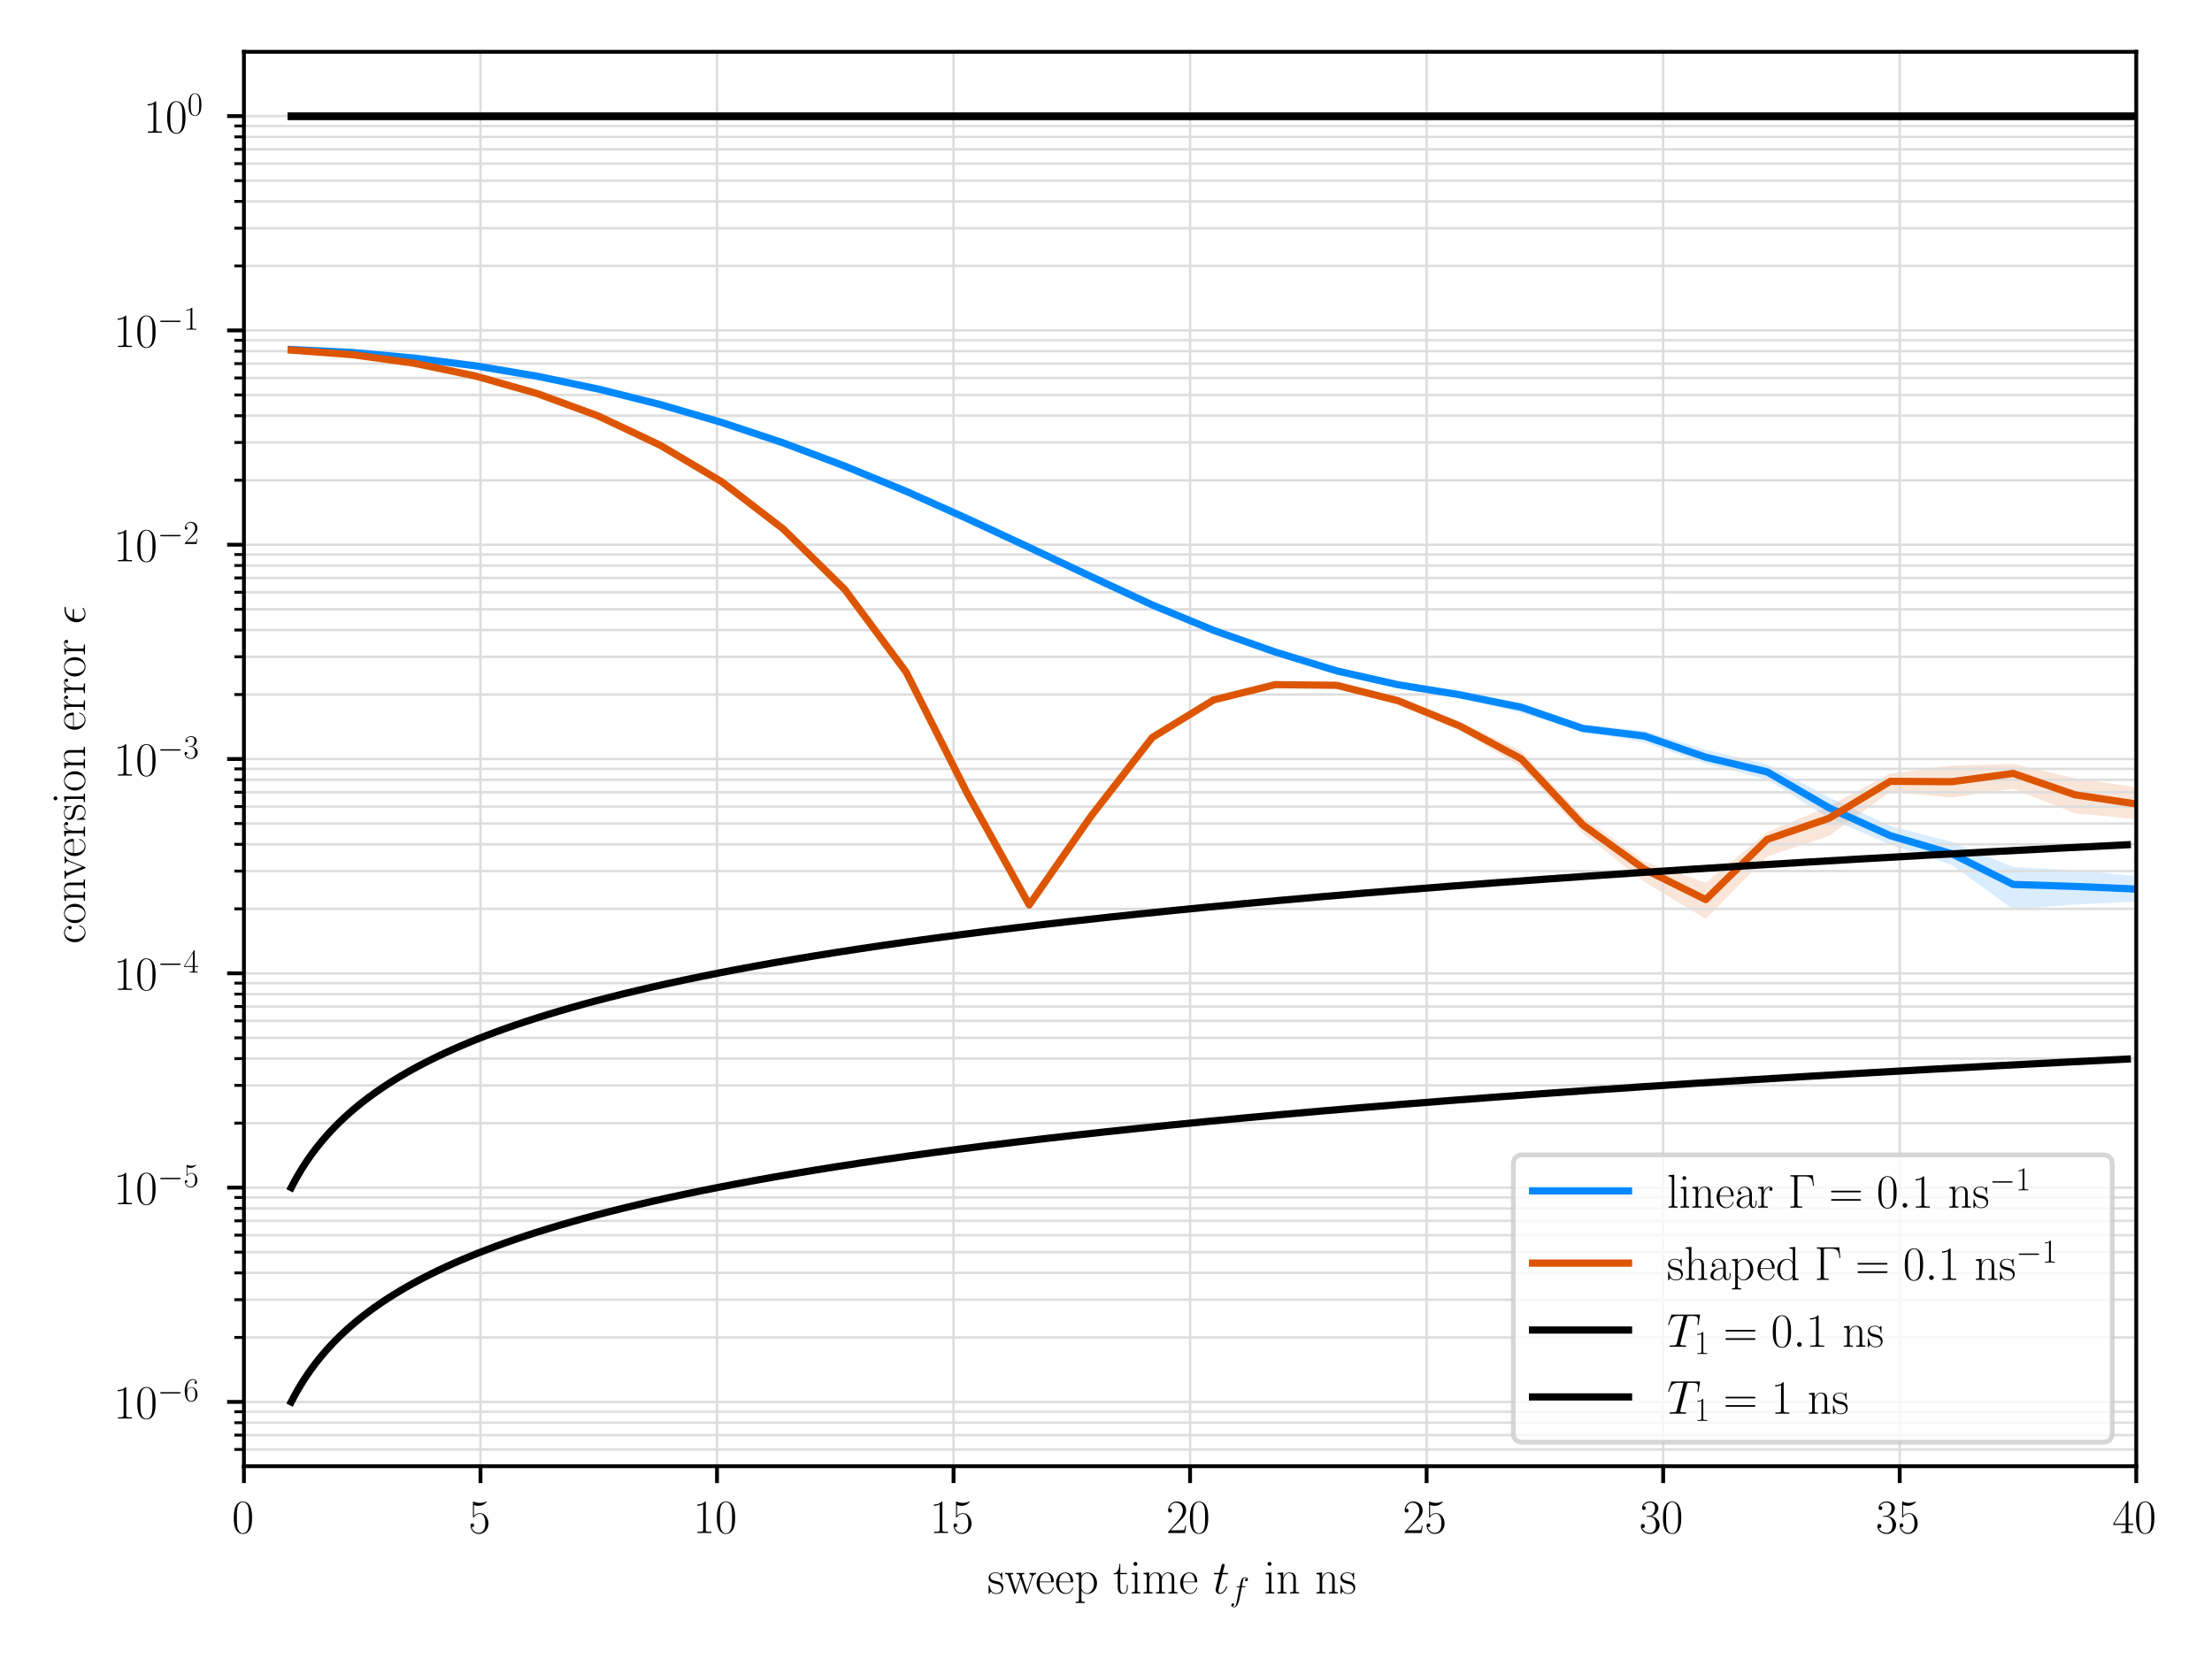 <?xml version="1.0" encoding="utf-8" standalone="no"?>
<!DOCTYPE svg PUBLIC "-//W3C//DTD SVG 1.1//EN"
  "http://www.w3.org/Graphics/SVG/1.1/DTD/svg11.dtd">
<!-- Created with matplotlib (https://matplotlib.org/) -->
<svg height="345.6pt" version="1.1" viewBox="0 0 460.8 345.6" width="460.8pt" xmlns="http://www.w3.org/2000/svg" xmlns:xlink="http://www.w3.org/1999/xlink">
 <defs>
  <style type="text/css">
*{stroke-linecap:butt;stroke-linejoin:round;}
  </style>
 </defs>
 <g id="figure_1">
  <g id="patch_1">
   <path d="M 0 345.6 
L 460.8 345.6 
L 460.8 0 
L 0 0 
z
" style="fill:#ffffff;"/>
  </g>
  <g id="axes_1">
   <g id="patch_2">
    <path d="M 50.816 305.44 
L 445.019 305.44 
L 445.019 10.8 
L 50.816 10.8 
z
" style="fill:#ffffff;"/>
   </g>
   <g id="PolyCollection_1">
    <path clip-path="url(#pd7ef978345)" d="M 60.671 72.771 
L 60.671 72.838 
L 73.483 73.482 
L 86.294 74.629 
L 99.106 76.271 
L 111.918 78.408 
L 124.729 81.101 
L 137.541 84.32 
L 150.352 88.096 
L 163.164 92.33 
L 175.976 97.164 
L 188.787 102.457 
L 201.599 108.228 
L 214.41 114.163 
L 227.222 120.278 
L 240.033 126.224 
L 252.845 131.539 
L 265.657 136.223 
L 278.468 140.211 
L 291.28 143.211 
L 304.091 145.347 
L 316.903 148.541 
L 329.714 152.372 
L 342.526 154.664 
L 355.338 159.1 
L 368.149 162.377 
L 380.961 170.396 
L 393.772 175.917 
L 406.584 180.174 
L 419.396 189.416 
L 432.207 188.437 
L 445.019 187.801 
L 445.019 182.487 
L 445.019 182.487 
L 432.207 181.274 
L 419.396 180.632 
L 406.584 175.373 
L 393.772 172.074 
L 380.961 166.085 
L 368.149 159.235 
L 355.338 156.206 
L 342.526 152.251 
L 329.714 150.921 
L 316.903 146.402 
L 304.091 144.333 
L 291.28 141.974 
L 278.468 139.226 
L 265.657 135.406 
L 252.845 131.156 
L 240.033 125.852 
L 227.222 119.912 
L 214.41 113.969 
L 201.599 107.966 
L 188.787 102.269 
L 175.976 97.009 
L 163.164 92.138 
L 150.352 87.957 
L 137.541 84.232 
L 124.729 81.029 
L 111.918 78.332 
L 99.106 76.183 
L 86.294 74.551 
L 73.483 73.412 
L 60.671 72.771 
z
" style="fill:#0088ff;fill-opacity:0.15;"/>
   </g>
   <g id="PolyCollection_2">
    <path clip-path="url(#pd7ef978345)" d="M 60.671 72.89 
L 60.671 72.964 
L 73.483 73.921 
L 86.294 75.695 
L 99.106 78.369 
L 111.918 82.04 
L 124.729 86.746 
L 137.541 92.833 
L 150.352 100.456 
L 163.164 110.312 
L 175.976 123.007 
L 188.787 140.4 
L 201.599 166.085 
L 214.41 189.308 
L 227.222 170.767 
L 240.033 153.997 
L 252.845 146.251 
L 265.657 143.132 
L 278.468 143.175 
L 291.28 146.654 
L 304.091 152.028 
L 316.903 159.771 
L 329.714 173.563 
L 342.526 183.692 
L 355.338 191.425 
L 368.149 178.405 
L 380.961 174.165 
L 393.772 164.939 
L 406.584 166.134 
L 419.396 164.307 
L 432.207 169.41 
L 445.019 170.623 
L 445.019 164.027 
L 445.019 164.027 
L 432.207 162.122 
L 419.396 159.153 
L 406.584 159.474 
L 393.772 161.139 
L 380.961 167.968 
L 368.149 173.353 
L 355.338 183.895 
L 342.526 179.457 
L 329.714 170.173 
L 316.903 156.501 
L 304.091 150.292 
L 291.28 145.143 
L 278.468 142.253 
L 265.657 142.114 
L 252.845 145.355 
L 240.033 152.992 
L 227.222 169.339 
L 214.41 187.54 
L 201.599 164.76 
L 188.787 139.749 
L 175.976 122.566 
L 163.164 110.053 
L 150.352 100.305 
L 137.541 92.681 
L 124.729 86.655 
L 111.918 81.939 
L 99.106 78.319 
L 86.294 75.635 
L 73.483 73.872 
L 60.671 72.89 
z
" style="fill:#dd5500;fill-opacity:0.15;"/>
   </g>
   <g id="matplotlib.axis_1">
    <g id="xtick_1">
     <g id="line2d_1">
      <path clip-path="url(#pd7ef978345)" d="M 50.816 305.44 
L 50.816 10.8 
" style="fill:none;stroke:#dddddd;stroke-linecap:square;stroke-width:0.5;"/>
     </g>
     <g id="line2d_2">
      <defs>
       <path d="M 0 0 
L 0 3.5 
" id="mcc3ed1b33a" style="stroke:#000000;stroke-width:0.8;"/>
      </defs>
      <g>
       <use style="stroke:#000000;stroke-width:0.8;" x="50.816" xlink:href="#mcc3ed1b33a" y="305.44"/>
      </g>
     </g>
     <g id="text_1">
      <!-- $\mathdefault{0}$ -->
      <defs>
       <path d="M 42 31.844 
C 42 37.969 41.906 48.422 37.703 56.453 
C 34 63.484 28.094 66 22.906 66 
C 18.094 66 12 63.781 8.203 56.562 
C 4.203 49.016 3.797 39.672 3.797 31.844 
C 3.797 26.109 3.906 17.375 7 9.734 
C 11.297 -0.609 19 -2 22.906 -2 
C 27.5 -2 34.5 -0.109 38.594 9.438 
C 41.594 16.375 42 24.5 42 31.844 
z
M 22.906 -0.406 
C 16.5 -0.406 12.703 5.125 11.297 12.75 
C 10.203 18.688 10.203 27.328 10.203 32.953 
C 10.203 40.688 10.203 47.109 11.5 53.234 
C 13.406 61.781 19 64.391 22.906 64.391 
C 27 64.391 32.297 61.672 34.203 53.438 
C 35.5 47.719 35.594 40.984 35.594 32.953 
C 35.594 26.422 35.594 18.375 34.406 12.453 
C 32.297 1.5 26.406 -0.406 22.906 -0.406 
z
" id="CMR17-48"/>
      </defs>
      <g transform="translate(48.326 319.359)scale(0.1 -0.1)">
       <use transform="scale(0.996)" xlink:href="#CMR17-48"/>
      </g>
     </g>
    </g>
    <g id="xtick_2">
     <g id="line2d_3">
      <path clip-path="url(#pd7ef978345)" d="M 100.092 305.44 
L 100.092 10.8 
" style="fill:none;stroke:#dddddd;stroke-linecap:square;stroke-width:0.5;"/>
     </g>
     <g id="line2d_4">
      <g>
       <use style="stroke:#000000;stroke-width:0.8;" x="100.092" xlink:href="#mcc3ed1b33a" y="305.44"/>
      </g>
     </g>
     <g id="text_2">
      <!-- $\mathdefault{5}$ -->
      <defs>
       <path d="M 11.406 58.594 
C 12.406 58.188 16.5 56.891 20.703 56.891 
C 30 56.891 35.094 61.891 38 64.688 
C 38 65.484 38 66 37.406 66 
C 37.297 66 37.094 66 36.297 65.594 
C 32.797 64.094 28.703 63 23.703 63 
C 20.703 63 16.203 63.359 11.297 65.484 
C 10.203 66 10 66 9.906 66 
C 9.406 66 9.297 65.891 9.297 63.906 
L 9.297 34.859 
C 9.297 33.016 9.297 32.5 10.297 32.5 
C 10.797 32.5 11 32.703 11.5 33.422 
C 14.703 38.047 19.094 40 24.094 40 
C 27.594 40 35.094 37.734 35.094 20.203 
C 35.094 16.984 35.094 11.188 32.094 6.594 
C 29.594 2.484 25.703 0.391 21.406 0.391 
C 14.797 0.391 8.094 4.984 6.297 12.688 
C 6.703 12.594 7.5 12.391 7.906 12.391 
C 9.203 12.391 11.703 13.094 11.703 16.188 
C 11.703 18.891 9.797 20 7.906 20 
C 5.594 20 4.094 18.594 4.094 15.797 
C 4.094 7.094 11 -2 21.594 -2 
C 31.906 -2 41.703 6.891 41.703 19.797 
C 41.703 32.094 33.906 41.594 24.203 41.594 
C 19.094 41.594 14.797 39.688 11.406 36 
z
" id="CMR17-53"/>
      </defs>
      <g transform="translate(97.601 319.359)scale(0.1 -0.1)">
       <use transform="scale(0.996)" xlink:href="#CMR17-53"/>
      </g>
     </g>
    </g>
    <g id="xtick_3">
     <g id="line2d_5">
      <path clip-path="url(#pd7ef978345)" d="M 149.367 305.44 
L 149.367 10.8 
" style="fill:none;stroke:#dddddd;stroke-linecap:square;stroke-width:0.5;"/>
     </g>
     <g id="line2d_6">
      <g>
       <use style="stroke:#000000;stroke-width:0.8;" x="149.367" xlink:href="#mcc3ed1b33a" y="305.44"/>
      </g>
     </g>
     <g id="text_3">
      <!-- $\mathdefault{10}$ -->
      <defs>
       <path d="M 26.594 63.797 
C 26.594 65.891 26.5 66 25.094 66 
C 21.203 61.359 15.297 59.891 9.703 59.688 
C 9.406 59.688 8.906 59.688 8.797 59.5 
C 8.703 59.297 8.703 59.094 8.703 57 
C 11.797 57 17 57.594 21 59.984 
L 21 7.297 
C 21 3.797 20.797 2.594 12.203 2.594 
L 9.203 2.594 
L 9.203 0 
C 14 0.094 19 0.188 23.797 0.188 
C 28.594 0.188 33.594 0.094 38.406 0 
L 38.406 2.594 
L 35.406 2.594 
C 26.797 2.594 26.594 3.688 26.594 7.297 
z
" id="CMR17-49"/>
      </defs>
      <g transform="translate(144.386 319.359)scale(0.1 -0.1)">
       <use transform="scale(0.996)" xlink:href="#CMR17-49"/>
       <use transform="translate(45.69 0)scale(0.996)" xlink:href="#CMR17-48"/>
      </g>
     </g>
    </g>
    <g id="xtick_4">
     <g id="line2d_7">
      <path clip-path="url(#pd7ef978345)" d="M 198.642 305.44 
L 198.642 10.8 
" style="fill:none;stroke:#dddddd;stroke-linecap:square;stroke-width:0.5;"/>
     </g>
     <g id="line2d_8">
      <g>
       <use style="stroke:#000000;stroke-width:0.8;" x="198.642" xlink:href="#mcc3ed1b33a" y="305.44"/>
      </g>
     </g>
     <g id="text_4">
      <!-- $\mathdefault{15}$ -->
      <g transform="translate(193.661 319.359)scale(0.1 -0.1)">
       <use transform="scale(0.996)" xlink:href="#CMR17-49"/>
       <use transform="translate(45.69 0)scale(0.996)" xlink:href="#CMR17-53"/>
      </g>
     </g>
    </g>
    <g id="xtick_5">
     <g id="line2d_9">
      <path clip-path="url(#pd7ef978345)" d="M 247.917 305.44 
L 247.917 10.8 
" style="fill:none;stroke:#dddddd;stroke-linecap:square;stroke-width:0.5;"/>
     </g>
     <g id="line2d_10">
      <g>
       <use style="stroke:#000000;stroke-width:0.8;" x="247.917" xlink:href="#mcc3ed1b33a" y="305.44"/>
      </g>
     </g>
     <g id="text_5">
      <!-- $\mathdefault{20}$ -->
      <defs>
       <path d="M 41.703 15.469 
L 39.906 15.469 
C 38.906 8.391 38.094 7.188 37.703 6.594 
C 37.203 5.797 30 5.797 28.594 5.797 
L 9.406 5.797 
C 13 9.688 20 16.766 28.5 24.938 
C 34.594 30.719 41.703 37.5 41.703 47.391 
C 41.703 59.188 32.297 66 21.797 66 
C 10.797 66 4.094 56.297 4.094 47.297 
C 4.094 43.391 7 42.891 8.203 42.891 
C 9.203 42.891 12.203 43.484 12.203 46.984 
C 12.203 50.094 9.594 51 8.203 51 
C 7.594 51 7 50.891 6.594 50.688 
C 8.5 59.188 14.297 63.391 20.406 63.391 
C 29.094 63.391 34.797 56.5 34.797 47.391 
C 34.797 38.703 29.703 31.219 24 24.734 
L 4.094 2.297 
L 4.094 0 
L 39.297 0 
z
" id="CMR17-50"/>
      </defs>
      <g transform="translate(242.936 319.359)scale(0.1 -0.1)">
       <use transform="scale(0.996)" xlink:href="#CMR17-50"/>
       <use transform="translate(45.69 0)scale(0.996)" xlink:href="#CMR17-48"/>
      </g>
     </g>
    </g>
    <g id="xtick_6">
     <g id="line2d_11">
      <path clip-path="url(#pd7ef978345)" d="M 297.193 305.44 
L 297.193 10.8 
" style="fill:none;stroke:#dddddd;stroke-linecap:square;stroke-width:0.5;"/>
     </g>
     <g id="line2d_12">
      <g>
       <use style="stroke:#000000;stroke-width:0.8;" x="297.193" xlink:href="#mcc3ed1b33a" y="305.44"/>
      </g>
     </g>
     <g id="text_6">
      <!-- $\mathdefault{25}$ -->
      <g transform="translate(292.211 319.359)scale(0.1 -0.1)">
       <use transform="scale(0.996)" xlink:href="#CMR17-50"/>
       <use transform="translate(45.69 0)scale(0.996)" xlink:href="#CMR17-53"/>
      </g>
     </g>
    </g>
    <g id="xtick_7">
     <g id="line2d_13">
      <path clip-path="url(#pd7ef978345)" d="M 346.468 305.44 
L 346.468 10.8 
" style="fill:none;stroke:#dddddd;stroke-linecap:square;stroke-width:0.5;"/>
     </g>
     <g id="line2d_14">
      <g>
       <use style="stroke:#000000;stroke-width:0.8;" x="346.468" xlink:href="#mcc3ed1b33a" y="305.44"/>
      </g>
     </g>
     <g id="text_7">
      <!-- $\mathdefault{30}$ -->
      <defs>
       <path d="M 22.094 34 
C 31 34 34.906 26.141 34.906 17.094 
C 34.906 5.031 28.5 0.391 22.703 0.391 
C 17.406 0.391 8.797 3.016 6.094 10.797 
C 6.594 10.594 7.094 10.594 7.594 10.594 
C 10 10.594 11.797 12.188 11.797 14.797 
C 11.797 17.688 9.594 19 7.594 19 
C 5.906 19 3.297 18.188 3.297 14.484 
C 3.297 5.234 12.297 -2 22.906 -2 
C 34 -2 42.5 6.75 42.5 16.984 
C 42.5 26.844 34.5 34 25 35.094 
C 32.594 36.672 39.906 43.375 39.906 52.391 
C 39.906 60.25 32 66 23 66 
C 13.906 66 5.906 60.344 5.906 52.297 
C 5.906 48.797 8.5 48.188 9.797 48.188 
C 11.906 48.188 13.703 49.484 13.703 52.094 
C 13.703 54.688 11.906 56 9.797 56 
C 9.406 56 8.906 56 8.5 55.797 
C 11.406 62.484 19.297 63.688 22.797 63.688 
C 26.297 63.688 32.906 61.969 32.906 52.297 
C 32.906 49.484 32.5 44.547 29.094 40.219 
C 26.094 36.391 22.703 36.188 19.406 35.891 
C 18.906 35.891 16.594 35.688 16.203 35.688 
C 15.5 35.594 15.094 35.5 15.094 34.797 
C 15.094 34.094 15.203 34 17.203 34 
z
" id="CMR17-51"/>
      </defs>
      <g transform="translate(341.487 319.359)scale(0.1 -0.1)">
       <use transform="scale(0.996)" xlink:href="#CMR17-51"/>
       <use transform="translate(45.69 0)scale(0.996)" xlink:href="#CMR17-48"/>
      </g>
     </g>
    </g>
    <g id="xtick_8">
     <g id="line2d_15">
      <path clip-path="url(#pd7ef978345)" d="M 395.743 305.44 
L 395.743 10.8 
" style="fill:none;stroke:#dddddd;stroke-linecap:square;stroke-width:0.5;"/>
     </g>
     <g id="line2d_16">
      <g>
       <use style="stroke:#000000;stroke-width:0.8;" x="395.743" xlink:href="#mcc3ed1b33a" y="305.44"/>
      </g>
     </g>
     <g id="text_8">
      <!-- $\mathdefault{35}$ -->
      <g transform="translate(390.762 319.359)scale(0.1 -0.1)">
       <use transform="scale(0.996)" xlink:href="#CMR17-51"/>
       <use transform="translate(45.69 0)scale(0.996)" xlink:href="#CMR17-53"/>
      </g>
     </g>
    </g>
    <g id="xtick_9">
     <g id="line2d_17">
      <path clip-path="url(#pd7ef978345)" d="M 445.019 305.44 
L 445.019 10.8 
" style="fill:none;stroke:#dddddd;stroke-linecap:square;stroke-width:0.5;"/>
     </g>
     <g id="line2d_18">
      <g>
       <use style="stroke:#000000;stroke-width:0.8;" x="445.019" xlink:href="#mcc3ed1b33a" y="305.44"/>
      </g>
     </g>
     <g id="text_9">
      <!-- $\mathdefault{40}$ -->
      <defs>
       <path d="M 33.594 64.797 
C 33.594 66.891 33.5 67 31.703 67 
L 2 19.594 
L 2 17 
L 27.797 17 
L 27.797 7.188 
C 27.797 3.594 27.594 2.594 20.594 2.594 
L 18.703 2.594 
L 18.703 0 
C 21.906 0.188 27.297 0.188 30.703 0.188 
C 34.094 0.188 39.5 0.188 42.703 0 
L 42.703 2.594 
L 40.797 2.594 
C 33.797 2.594 33.594 3.594 33.594 7.188 
L 33.594 17 
L 43.797 17 
L 43.797 19.594 
L 33.594 19.594 
z
M 28.094 58.172 
L 28.094 19.594 
L 4 19.594 
z
" id="CMR17-52"/>
      </defs>
      <g transform="translate(440.037 319.359)scale(0.1 -0.1)">
       <use transform="scale(0.996)" xlink:href="#CMR17-52"/>
       <use transform="translate(45.69 0)scale(0.996)" xlink:href="#CMR17-48"/>
      </g>
     </g>
    </g>
    <g id="text_10">
     <!-- sweep time $t_f$ in ns -->
     <defs>
      <path d="M 30.906 42 
C 30.906 43.797 30.797 43.891 30.203 43.891 
C 29.797 43.891 29.703 43.797 28.5 42.297 
C 28.203 41.891 27.297 40.891 27 40.5 
C 23.797 43.891 19.297 44 17.594 44 
C 6.5 44 2.5 38.188 2.5 32.391 
C 2.5 23.391 12.703 21.297 15.594 20.688 
C 21.906 19.391 24.094 19 26.203 17.188 
C 27.5 16 29.703 13.797 29.703 10.188 
C 29.703 6 27.297 0.594 18.094 0.594 
C 9.406 0.594 6.297 7.188 4.5 16 
C 4.203 17.391 4.203 17.5 3.406 17.5 
C 2.594 17.5 2.5 17.391 2.5 15.391 
L 2.5 1 
C 2.5 -0.812 2.594 -0.906 3.203 -0.906 
C 3.703 -0.906 3.797 -0.812 4.297 0 
C 4.906 0.891 6.406 3.297 7 4.297 
C 9 1.594 12.5 -1 18.094 -1 
C 28 -1 33.297 4.391 33.297 12.188 
C 33.297 17.297 30.594 20 29.297 21.188 
C 26.297 24.297 22.797 25 18.594 25.797 
C 13.094 27 6.094 28.391 6.094 34.5 
C 6.094 37.094 7.5 42.594 17.594 42.594 
C 28.297 42.594 28.906 32.594 29.094 29.391 
C 29.203 28.891 29.703 28.797 30 28.797 
C 30.906 28.797 30.906 29.094 30.906 30.797 
z
" id="CMR17-115"/>
      <path d="M 58.203 34.156 
C 60.203 40.094 64.203 40.297 65.703 40.391 
L 65.703 43 
C 63.703 42.891 61.703 42.797 59.703 42.797 
C 57.797 42.797 53.5 42.797 51.797 43 
L 51.797 40.391 
C 54.906 40.188 56.594 38.375 56.594 35.875 
C 56.594 35.172 56.406 34.266 56.203 33.562 
L 46.797 6.219 
L 36.594 35.875 
C 36.406 36.578 36.094 37.375 36.094 37.781 
C 36.094 40.391 39.5 40.391 41.094 40.391 
L 41.094 43 
C 38.797 42.797 34.594 42.797 32.203 42.797 
C 29.703 42.797 27.094 42.797 24.797 43 
L 24.797 40.391 
C 30.297 40.391 30.297 40.188 32.406 33.859 
L 23.203 6.922 
L 13.297 35.969 
C 12.797 37.281 12.797 37.484 12.797 37.781 
C 12.797 40.391 16.203 40.391 17.797 40.391 
L 17.797 43 
C 15.406 42.797 11.203 42.797 8.703 42.797 
C 6.5 42.797 3.094 42.797 1 43 
L 1 40.391 
C 5.406 40.391 6.5 40.094 7.594 36.766 
L 19.906 0.594 
C 20.297 -0.703 20.594 -1 21.406 -1 
C 22.094 -1 22.5 -0.812 23 0.688 
L 33.297 31.047 
L 43.703 0.688 
C 44.203 -0.812 44.594 -1 45.297 -1 
C 46.094 -1 46.406 -0.703 46.797 0.594 
z
" id="CMR17-119"/>
      <path d="M 38.094 23.484 
C 38.5 23.891 38.5 24.094 38.5 25.094 
C 38.5 35.172 33.094 44 21.703 44 
C 11.094 44 2.703 33.984 2.703 21.781 
C 2.703 8.656 12.203 -1 22.797 -1 
C 34 -1 38.406 9.672 38.406 11.797 
C 38.406 12.5 37.797 12.5 37.594 12.5 
C 36.906 12.5 36.797 12.297 36.406 11.078 
C 34.203 4.219 28.703 0.797 23.5 0.797 
C 19.203 0.797 14.906 3.219 12.203 7.656 
C 9.094 12.797 9.094 18.75 9.094 23.484 
z
M 9.203 25 
C 9.906 39.234 17.594 42.391 21.594 42.391 
C 28.406 42.391 33 36.062 33.094 25 
z
" id="CMR17-101"/>
      <path d="M 22 -17.406 
C 15.594 -17.406 15.203 -17 15.203 -13.031 
L 15.203 5.938 
C 18.094 1.703 22.297 -1 27.594 -1 
C 37.594 -1 47.703 7.859 47.703 21.594 
C 47.703 34.312 39 44 28.703 44 
C 22.703 44 17.797 40.672 15 36.641 
L 15 44 
L 3.094 42.891 
L 3.094 40.266 
C 9 40.266 9.906 39.672 9.906 34.812 
L 9.906 -13.031 
C 9.906 -16.891 9.5 -17.406 3.094 -17.406 
L 3.094 -20 
C 5.5 -19.812 9.906 -19.812 12.5 -19.812 
C 15.094 -19.812 19.594 -19.812 22 -20 
z
M 15.203 31.484 
C 15.203 32.906 15.203 35.016 19.094 38.766 
C 19.594 39.156 23 42.188 28 42.188 
C 35.297 42.188 41.297 33 41.297 21.5 
C 41.297 9.984 34.906 0.594 27 0.594 
C 23.406 0.594 19.5 2.312 16.5 7.047 
C 15.203 9.281 15.203 9.875 15.203 11.5 
z
" id="CMR17-112"/>
      <path d="M 15.094 40.391 
L 29.094 40.391 
L 29.094 43 
L 15.094 43 
L 15.094 62 
L 13.297 62 
C 13.094 51.438 9.594 42.188 1.094 41.984 
L 1.094 40.391 
L 9.797 40.391 
L 9.797 12.156 
C 9.797 10.234 9.797 -1 21.406 -1 
C 27.297 -1 30.703 4.812 30.703 12.25 
L 30.703 17.984 
L 28.906 17.984 
L 28.906 12.344 
C 28.906 5.422 26.203 0.797 22 0.797 
C 19.094 0.797 15.094 2.797 15.094 11.953 
z
" id="CMR17-116"/>
      <path d="M 15.5 61.891 
C 15.5 64.094 13.703 66 11.406 66 
C 9.203 66 7.297 64.188 7.297 61.891 
C 7.297 59.688 9.094 57.797 11.406 57.797 
C 13.594 57.797 15.5 59.594 15.5 61.891 
z
M 3.797 42.891 
L 3.797 40.297 
C 9.406 40.297 10.203 39.688 10.203 34.859 
L 10.203 6.922 
C 10.203 3.094 9.797 2.594 3.406 2.594 
L 3.406 0 
C 5.797 0.188 10.094 0.188 12.594 0.188 
C 15 0.188 19.094 0.188 21.406 0 
L 21.406 2.594 
C 15.5 2.594 15.297 3.203 15.297 6.812 
L 15.297 44 
z
" id="CMR17-105"/>
      <path d="M 67.594 30.531 
C 67.594 35.562 66.703 44 54.797 44 
C 48 44 43.297 39.375 41.5 33.953 
L 41.406 33.953 
C 40.203 42.188 34.297 44 28.703 44 
C 20.797 44 16.703 37.875 15.203 33.844 
L 15.094 33.844 
L 15.094 44 
L 3.297 42.891 
L 3.297 40.281 
C 9.203 40.281 10.094 39.688 10.094 34.859 
L 10.094 6.922 
C 10.094 3.094 9.703 2.594 3.297 2.594 
L 3.297 0 
C 5.703 0.188 10.094 0.188 12.703 0.188 
C 15.297 0.188 19.797 0.188 22.203 0 
L 22.203 2.594 
C 15.797 2.594 15.406 3 15.406 6.922 
L 15.406 26.219 
C 15.406 35.453 21 42.391 28 42.391 
C 35.406 42.391 36.203 35.766 36.203 30.938 
L 36.203 6.922 
C 36.203 3.094 35.797 2.594 29.406 2.594 
L 29.406 0 
C 31.797 0.188 36.203 0.188 38.797 0.188 
C 41.406 0.188 45.906 0.188 48.297 0 
L 48.297 2.594 
C 41.906 2.594 41.5 3 41.5 6.922 
L 41.5 26.219 
C 41.5 35.453 47.094 42.391 54.094 42.391 
C 61.5 42.391 62.297 35.766 62.297 30.938 
L 62.297 6.922 
C 62.297 3.094 61.906 2.594 55.5 2.594 
L 55.5 0 
C 57.906 0.188 62.297 0.188 64.906 0.188 
C 67.5 0.188 72 0.188 74.406 0 
L 74.406 2.594 
C 68 2.594 67.594 3 67.594 6.922 
z
" id="CMR17-109"/>
      <path d="M 20.094 40.094 
L 29.297 40.094 
C 31.203 40.094 32.203 40.094 32.203 41.891 
C 32.203 43 31.594 43 29.594 43 
L 20.797 43 
L 24.5 57.25 
C 24.906 58.625 24.906 58.812 24.906 59.5 
C 24.906 61.094 23.594 62 22.297 62 
C 21.5 62 19.203 61.688 18.406 58.531 
L 14.5 43 
L 5.094 43 
C 3.094 43 2.203 43 2.203 41.094 
C 2.203 40.094 2.906 40.094 4.797 40.094 
L 13.703 40.094 
L 7.094 13.766 
C 6.297 10.266 6 9.266 6 7.969 
C 6 3.281 9.297 -1 14.906 -1 
C 25 -1 30.406 13.562 30.406 14.266 
C 30.406 14.859 30 15.156 29.406 15.156 
C 29.203 15.156 28.797 15.156 28.594 14.75 
C 28.5 14.656 28.406 14.562 27.703 12.969 
C 25.594 7.969 21 1 15.203 1 
C 12.203 1 12 3.484 12 5.688 
C 12 5.781 12 7.672 12.297 8.875 
z
" id="CMMI12-116"/>
      <path d="M 44.594 40.094 
C 46.594 40.094 47.406 40.094 47.406 41.984 
C 47.406 43 46.594 43 44.797 43 
L 36.703 43 
C 38.594 53.094 40 60.094 40.797 63.297 
C 41.406 65.688 43.5 67.984 46.094 67.984 
C 48.203 67.984 50.297 67.094 51.297 66.188 
C 47.406 65.797 46.203 62.891 46.203 61.188 
C 46.203 59.188 47.703 58 49.594 58 
C 51.594 58 54.594 59.688 54.594 63.5 
C 54.594 67.688 50.406 70 46 70 
C 41.703 70 37.5 66.797 35.5 62.891 
C 33.703 59.391 32.703 55.828 30.406 43 
L 23.703 43 
C 21.797 43 20.797 43 20.797 41.188 
C 20.797 40.094 21.406 40.094 23.406 40.094 
L 29.797 40.094 
C 28 30.891 23.906 8.516 21.594 -2.062 
C 19.906 -10.703 18.406 -18 13.406 -18 
C 13.094 -18 10.203 -18 8.406 -16.109 
C 13.5 -15.703 13.5 -11.312 13.5 -11.203 
C 13.5 -9.203 12 -8 10.094 -8 
C 8.094 -8 5.094 -9.703 5.094 -13.516 
C 5.094 -17.812 9.5 -20 13.406 -20 
C 23.594 -20 27.797 -1.766 28.906 3.172 
C 30.703 10.797 35.594 37.125 36.094 40.094 
z
" id="CMMI12-102"/>
      <path d="M 41.5 30.531 
C 41.5 35.656 40.5 44 28.703 44 
C 20.797 44 16.703 37.875 15.203 33.844 
L 15.094 33.844 
L 15.094 44 
L 3.297 42.891 
L 3.297 40.281 
C 9.203 40.281 10.094 39.688 10.094 34.859 
L 10.094 6.922 
C 10.094 3.094 9.703 2.594 3.297 2.594 
L 3.297 0 
C 5.703 0.188 10.094 0.188 12.703 0.188 
C 15.297 0.188 19.797 0.188 22.203 0 
L 22.203 2.594 
C 15.797 2.594 15.406 3 15.406 6.922 
L 15.406 26.219 
C 15.406 35.453 21 42.391 28 42.391 
C 35.406 42.391 36.203 35.766 36.203 30.938 
L 36.203 6.922 
C 36.203 3.094 35.797 2.594 29.406 2.594 
L 29.406 0 
C 31.797 0.188 36.203 0.188 38.797 0.188 
C 41.406 0.188 45.906 0.188 48.297 0 
L 48.297 2.594 
C 41.906 2.594 41.5 3 41.5 6.922 
z
" id="CMR17-110"/>
     </defs>
     <g transform="translate(205.706 331.95)scale(0.1 -0.1)">
      <use transform="scale(0.996)" xlink:href="#CMR17-115"/>
      <use transform="translate(35.801 0)scale(0.996)" xlink:href="#CMR17-119"/>
      <use transform="translate(99.709 0)scale(0.996)" xlink:href="#CMR17-101"/>
      <use transform="translate(140.194 0)scale(0.996)" xlink:href="#CMR17-101"/>
      <use transform="translate(180.68 0)scale(0.996)" xlink:href="#CMR17-112"/>
      <use transform="translate(261.651 0)scale(0.996)" xlink:href="#CMR17-116"/>
      <use transform="translate(296.932 0)scale(0.996)" xlink:href="#CMR17-105"/>
      <use transform="translate(321.803 0)scale(0.996)" xlink:href="#CMR17-109"/>
      <use transform="translate(398.723 0)scale(0.996)" xlink:href="#CMR17-101"/>
      <use transform="translate(469.284 0)scale(0.996)" xlink:href="#CMMI12-116"/>
      <use transform="translate(504.511 -14.944)scale(0.697)" xlink:href="#CMMI12-102"/>
      <use transform="translate(576.189 0)scale(0.996)" xlink:href="#CMR17-105"/>
      <use transform="translate(601.06 0)scale(0.996)" xlink:href="#CMR17-110"/>
      <use transform="translate(682.031 0)scale(0.996)" xlink:href="#CMR17-110"/>
      <use transform="translate(732.927 0)scale(0.996)" xlink:href="#CMR17-115"/>
     </g>
    </g>
   </g>
   <g id="matplotlib.axis_2">
    <g id="ytick_1">
     <g id="line2d_19">
      <path clip-path="url(#pd7ef978345)" d="M 50.816 292.048 
L 445.019 292.048 
" style="fill:none;stroke:#dddddd;stroke-linecap:square;stroke-width:0.5;"/>
     </g>
     <g id="line2d_20">
      <defs>
       <path d="M 0 0 
L -3.5 0 
" id="maed6e57354" style="stroke:#000000;stroke-width:0.8;"/>
      </defs>
      <g>
       <use style="stroke:#000000;stroke-width:0.8;" x="50.816" xlink:href="#maed6e57354" y="292.048"/>
      </g>
     </g>
     <g id="text_11">
      <!-- $\mathdefault{10^{-6}}$ -->
      <defs>
       <path d="M 65.906 23 
C 67.594 23 69.406 23 69.406 25 
C 69.406 27 67.594 27 65.906 27 
L 11.797 27 
C 10.094 27 8.297 27 8.297 25 
C 8.297 23 10.094 23 11.797 23 
z
" id="CMSY10-0"/>
       <path d="M 10.594 34.344 
C 10.594 58 21.797 63.688 28.297 63.688 
C 30.406 63.688 35.5 63.266 37.5 59.094 
C 35.906 59.094 32.906 59.094 32.906 55.594 
C 32.906 52.891 35.094 52 36.5 52 
C 37.406 52 40.094 52.391 40.094 55.797 
C 40.094 62.297 35.094 66 28.203 66 
C 16.297 66 3.797 53.297 3.797 31.422 
C 3.797 4.016 15.094 -2 23.094 -2 
C 32.797 -2 42 6.734 42 20.234 
C 42 32.828 33.906 42 23.703 42 
C 17.594 42 13.094 37.969 10.594 30.922 
z
M 23.094 0.391 
C 10.797 0.391 10.797 18.938 10.797 22.656 
C 10.797 29.906 14.203 40.391 23.5 40.391 
C 25.203 40.391 30.094 40.391 33.406 33.438 
C 35.203 29.516 35.203 25.375 35.203 20.344 
C 35.203 14.906 35.203 10.875 33.094 6.844 
C 30.906 2.703 27.703 0.391 23.094 0.391 
z
" id="CMR17-54"/>
      </defs>
      <g transform="translate(23.656 295.507)scale(0.1 -0.1)">
       <use transform="scale(0.996)" xlink:href="#CMR17-49"/>
       <use transform="translate(45.69 0)scale(0.996)" xlink:href="#CMR17-48"/>
       <use transform="translate(91.381 36.154)scale(0.697)" xlink:href="#CMSY10-0"/>
       <use transform="translate(145.622 36.154)scale(0.697)" xlink:href="#CMR17-54"/>
      </g>
     </g>
    </g>
    <g id="ytick_2">
     <g id="line2d_21">
      <path clip-path="url(#pd7ef978345)" d="M 50.816 247.405 
L 445.019 247.405 
" style="fill:none;stroke:#dddddd;stroke-linecap:square;stroke-width:0.5;"/>
     </g>
     <g id="line2d_22">
      <g>
       <use style="stroke:#000000;stroke-width:0.8;" x="50.816" xlink:href="#maed6e57354" y="247.405"/>
      </g>
     </g>
     <g id="text_12">
      <!-- $\mathdefault{10^{-5}}$ -->
      <g transform="translate(23.656 250.864)scale(0.1 -0.1)">
       <use transform="scale(0.996)" xlink:href="#CMR17-49"/>
       <use transform="translate(45.69 0)scale(0.996)" xlink:href="#CMR17-48"/>
       <use transform="translate(91.381 36.154)scale(0.697)" xlink:href="#CMSY10-0"/>
       <use transform="translate(145.622 36.154)scale(0.697)" xlink:href="#CMR17-53"/>
      </g>
     </g>
    </g>
    <g id="ytick_3">
     <g id="line2d_23">
      <path clip-path="url(#pd7ef978345)" d="M 50.816 202.763 
L 445.019 202.763 
" style="fill:none;stroke:#dddddd;stroke-linecap:square;stroke-width:0.5;"/>
     </g>
     <g id="line2d_24">
      <g>
       <use style="stroke:#000000;stroke-width:0.8;" x="50.816" xlink:href="#maed6e57354" y="202.763"/>
      </g>
     </g>
     <g id="text_13">
      <!-- $\mathdefault{10^{-4}}$ -->
      <g transform="translate(23.656 206.222)scale(0.1 -0.1)">
       <use transform="scale(0.996)" xlink:href="#CMR17-49"/>
       <use transform="translate(45.69 0)scale(0.996)" xlink:href="#CMR17-48"/>
       <use transform="translate(91.381 36.154)scale(0.697)" xlink:href="#CMSY10-0"/>
       <use transform="translate(145.622 36.154)scale(0.697)" xlink:href="#CMR17-52"/>
      </g>
     </g>
    </g>
    <g id="ytick_4">
     <g id="line2d_25">
      <path clip-path="url(#pd7ef978345)" d="M 50.816 158.12 
L 445.019 158.12 
" style="fill:none;stroke:#dddddd;stroke-linecap:square;stroke-width:0.5;"/>
     </g>
     <g id="line2d_26">
      <g>
       <use style="stroke:#000000;stroke-width:0.8;" x="50.816" xlink:href="#maed6e57354" y="158.12"/>
      </g>
     </g>
     <g id="text_14">
      <!-- $\mathdefault{10^{-3}}$ -->
      <g transform="translate(23.656 161.579)scale(0.1 -0.1)">
       <use transform="scale(0.996)" xlink:href="#CMR17-49"/>
       <use transform="translate(45.69 0)scale(0.996)" xlink:href="#CMR17-48"/>
       <use transform="translate(91.381 36.154)scale(0.697)" xlink:href="#CMSY10-0"/>
       <use transform="translate(145.622 36.154)scale(0.697)" xlink:href="#CMR17-51"/>
      </g>
     </g>
    </g>
    <g id="ytick_5">
     <g id="line2d_27">
      <path clip-path="url(#pd7ef978345)" d="M 50.816 113.478 
L 445.019 113.478 
" style="fill:none;stroke:#dddddd;stroke-linecap:square;stroke-width:0.5;"/>
     </g>
     <g id="line2d_28">
      <g>
       <use style="stroke:#000000;stroke-width:0.8;" x="50.816" xlink:href="#maed6e57354" y="113.478"/>
      </g>
     </g>
     <g id="text_15">
      <!-- $\mathdefault{10^{-2}}$ -->
      <g transform="translate(23.656 116.937)scale(0.1 -0.1)">
       <use transform="scale(0.996)" xlink:href="#CMR17-49"/>
       <use transform="translate(45.69 0)scale(0.996)" xlink:href="#CMR17-48"/>
       <use transform="translate(91.381 36.154)scale(0.697)" xlink:href="#CMSY10-0"/>
       <use transform="translate(145.622 36.154)scale(0.697)" xlink:href="#CMR17-50"/>
      </g>
     </g>
    </g>
    <g id="ytick_6">
     <g id="line2d_29">
      <path clip-path="url(#pd7ef978345)" d="M 50.816 68.835 
L 445.019 68.835 
" style="fill:none;stroke:#dddddd;stroke-linecap:square;stroke-width:0.5;"/>
     </g>
     <g id="line2d_30">
      <g>
       <use style="stroke:#000000;stroke-width:0.8;" x="50.816" xlink:href="#maed6e57354" y="68.835"/>
      </g>
     </g>
     <g id="text_16">
      <!-- $\mathdefault{10^{-1}}$ -->
      <g transform="translate(23.656 72.294)scale(0.1 -0.1)">
       <use transform="scale(0.996)" xlink:href="#CMR17-49"/>
       <use transform="translate(45.69 0)scale(0.996)" xlink:href="#CMR17-48"/>
       <use transform="translate(91.381 36.154)scale(0.697)" xlink:href="#CMSY10-0"/>
       <use transform="translate(145.622 36.154)scale(0.697)" xlink:href="#CMR17-49"/>
      </g>
     </g>
    </g>
    <g id="ytick_7">
     <g id="line2d_31">
      <path clip-path="url(#pd7ef978345)" d="M 50.816 24.193 
L 445.019 24.193 
" style="fill:none;stroke:#dddddd;stroke-linecap:square;stroke-width:0.5;"/>
     </g>
     <g id="line2d_32">
      <g>
       <use style="stroke:#000000;stroke-width:0.8;" x="50.816" xlink:href="#maed6e57354" y="24.193"/>
      </g>
     </g>
     <g id="text_17">
      <!-- $\mathdefault{10^{0}}$ -->
      <g transform="translate(29.882 27.652)scale(0.1 -0.1)">
       <use transform="scale(0.996)" xlink:href="#CMR17-49"/>
       <use transform="translate(45.69 0)scale(0.996)" xlink:href="#CMR17-48"/>
       <use transform="translate(91.381 36.154)scale(0.697)" xlink:href="#CMR17-48"/>
      </g>
     </g>
    </g>
    <g id="ytick_8">
     <g id="line2d_33">
      <path clip-path="url(#pd7ef978345)" d="M 50.816 301.951 
L 445.019 301.951 
" style="fill:none;stroke:#dddddd;stroke-linecap:square;stroke-width:0.5;"/>
     </g>
     <g id="line2d_34">
      <defs>
       <path d="M 0 0 
L -2 0 
" id="m9808879d60" style="stroke:#000000;stroke-width:0.6;"/>
      </defs>
      <g>
       <use style="stroke:#000000;stroke-width:0.6;" x="50.816" xlink:href="#m9808879d60" y="301.951"/>
      </g>
     </g>
    </g>
    <g id="ytick_9">
     <g id="line2d_35">
      <path clip-path="url(#pd7ef978345)" d="M 50.816 298.963 
L 445.019 298.963 
" style="fill:none;stroke:#dddddd;stroke-linecap:square;stroke-width:0.5;"/>
     </g>
     <g id="line2d_36">
      <g>
       <use style="stroke:#000000;stroke-width:0.6;" x="50.816" xlink:href="#m9808879d60" y="298.963"/>
      </g>
     </g>
    </g>
    <g id="ytick_10">
     <g id="line2d_37">
      <path clip-path="url(#pd7ef978345)" d="M 50.816 296.374 
L 445.019 296.374 
" style="fill:none;stroke:#dddddd;stroke-linecap:square;stroke-width:0.5;"/>
     </g>
     <g id="line2d_38">
      <g>
       <use style="stroke:#000000;stroke-width:0.6;" x="50.816" xlink:href="#m9808879d60" y="296.374"/>
      </g>
     </g>
    </g>
    <g id="ytick_11">
     <g id="line2d_39">
      <path clip-path="url(#pd7ef978345)" d="M 50.816 294.09 
L 445.019 294.09 
" style="fill:none;stroke:#dddddd;stroke-linecap:square;stroke-width:0.5;"/>
     </g>
     <g id="line2d_40">
      <g>
       <use style="stroke:#000000;stroke-width:0.6;" x="50.816" xlink:href="#m9808879d60" y="294.09"/>
      </g>
     </g>
    </g>
    <g id="ytick_12">
     <g id="line2d_41">
      <path clip-path="url(#pd7ef978345)" d="M 50.816 278.609 
L 445.019 278.609 
" style="fill:none;stroke:#dddddd;stroke-linecap:square;stroke-width:0.5;"/>
     </g>
     <g id="line2d_42">
      <g>
       <use style="stroke:#000000;stroke-width:0.6;" x="50.816" xlink:href="#m9808879d60" y="278.609"/>
      </g>
     </g>
    </g>
    <g id="ytick_13">
     <g id="line2d_43">
      <path clip-path="url(#pd7ef978345)" d="M 50.816 270.748 
L 445.019 270.748 
" style="fill:none;stroke:#dddddd;stroke-linecap:square;stroke-width:0.5;"/>
     </g>
     <g id="line2d_44">
      <g>
       <use style="stroke:#000000;stroke-width:0.6;" x="50.816" xlink:href="#m9808879d60" y="270.748"/>
      </g>
     </g>
    </g>
    <g id="ytick_14">
     <g id="line2d_45">
      <path clip-path="url(#pd7ef978345)" d="M 50.816 265.17 
L 445.019 265.17 
" style="fill:none;stroke:#dddddd;stroke-linecap:square;stroke-width:0.5;"/>
     </g>
     <g id="line2d_46">
      <g>
       <use style="stroke:#000000;stroke-width:0.6;" x="50.816" xlink:href="#m9808879d60" y="265.17"/>
      </g>
     </g>
    </g>
    <g id="ytick_15">
     <g id="line2d_47">
      <path clip-path="url(#pd7ef978345)" d="M 50.816 260.844 
L 445.019 260.844 
" style="fill:none;stroke:#dddddd;stroke-linecap:square;stroke-width:0.5;"/>
     </g>
     <g id="line2d_48">
      <g>
       <use style="stroke:#000000;stroke-width:0.6;" x="50.816" xlink:href="#m9808879d60" y="260.844"/>
      </g>
     </g>
    </g>
    <g id="ytick_16">
     <g id="line2d_49">
      <path clip-path="url(#pd7ef978345)" d="M 50.816 257.309 
L 445.019 257.309 
" style="fill:none;stroke:#dddddd;stroke-linecap:square;stroke-width:0.5;"/>
     </g>
     <g id="line2d_50">
      <g>
       <use style="stroke:#000000;stroke-width:0.6;" x="50.816" xlink:href="#m9808879d60" y="257.309"/>
      </g>
     </g>
    </g>
    <g id="ytick_17">
     <g id="line2d_51">
      <path clip-path="url(#pd7ef978345)" d="M 50.816 254.32 
L 445.019 254.32 
" style="fill:none;stroke:#dddddd;stroke-linecap:square;stroke-width:0.5;"/>
     </g>
     <g id="line2d_52">
      <g>
       <use style="stroke:#000000;stroke-width:0.6;" x="50.816" xlink:href="#m9808879d60" y="254.32"/>
      </g>
     </g>
    </g>
    <g id="ytick_18">
     <g id="line2d_53">
      <path clip-path="url(#pd7ef978345)" d="M 50.816 251.731 
L 445.019 251.731 
" style="fill:none;stroke:#dddddd;stroke-linecap:square;stroke-width:0.5;"/>
     </g>
     <g id="line2d_54">
      <g>
       <use style="stroke:#000000;stroke-width:0.6;" x="50.816" xlink:href="#m9808879d60" y="251.731"/>
      </g>
     </g>
    </g>
    <g id="ytick_19">
     <g id="line2d_55">
      <path clip-path="url(#pd7ef978345)" d="M 50.816 249.448 
L 445.019 249.448 
" style="fill:none;stroke:#dddddd;stroke-linecap:square;stroke-width:0.5;"/>
     </g>
     <g id="line2d_56">
      <g>
       <use style="stroke:#000000;stroke-width:0.6;" x="50.816" xlink:href="#m9808879d60" y="249.448"/>
      </g>
     </g>
    </g>
    <g id="ytick_20">
     <g id="line2d_57">
      <path clip-path="url(#pd7ef978345)" d="M 50.816 233.966 
L 445.019 233.966 
" style="fill:none;stroke:#dddddd;stroke-linecap:square;stroke-width:0.5;"/>
     </g>
     <g id="line2d_58">
      <g>
       <use style="stroke:#000000;stroke-width:0.6;" x="50.816" xlink:href="#m9808879d60" y="233.966"/>
      </g>
     </g>
    </g>
    <g id="ytick_21">
     <g id="line2d_59">
      <path clip-path="url(#pd7ef978345)" d="M 50.816 226.105 
L 445.019 226.105 
" style="fill:none;stroke:#dddddd;stroke-linecap:square;stroke-width:0.5;"/>
     </g>
     <g id="line2d_60">
      <g>
       <use style="stroke:#000000;stroke-width:0.6;" x="50.816" xlink:href="#m9808879d60" y="226.105"/>
      </g>
     </g>
    </g>
    <g id="ytick_22">
     <g id="line2d_61">
      <path clip-path="url(#pd7ef978345)" d="M 50.816 220.528 
L 445.019 220.528 
" style="fill:none;stroke:#dddddd;stroke-linecap:square;stroke-width:0.5;"/>
     </g>
     <g id="line2d_62">
      <g>
       <use style="stroke:#000000;stroke-width:0.6;" x="50.816" xlink:href="#m9808879d60" y="220.528"/>
      </g>
     </g>
    </g>
    <g id="ytick_23">
     <g id="line2d_63">
      <path clip-path="url(#pd7ef978345)" d="M 50.816 216.201 
L 445.019 216.201 
" style="fill:none;stroke:#dddddd;stroke-linecap:square;stroke-width:0.5;"/>
     </g>
     <g id="line2d_64">
      <g>
       <use style="stroke:#000000;stroke-width:0.6;" x="50.816" xlink:href="#m9808879d60" y="216.201"/>
      </g>
     </g>
    </g>
    <g id="ytick_24">
     <g id="line2d_65">
      <path clip-path="url(#pd7ef978345)" d="M 50.816 212.666 
L 445.019 212.666 
" style="fill:none;stroke:#dddddd;stroke-linecap:square;stroke-width:0.5;"/>
     </g>
     <g id="line2d_66">
      <g>
       <use style="stroke:#000000;stroke-width:0.6;" x="50.816" xlink:href="#m9808879d60" y="212.666"/>
      </g>
     </g>
    </g>
    <g id="ytick_25">
     <g id="line2d_67">
      <path clip-path="url(#pd7ef978345)" d="M 50.816 209.678 
L 445.019 209.678 
" style="fill:none;stroke:#dddddd;stroke-linecap:square;stroke-width:0.5;"/>
     </g>
     <g id="line2d_68">
      <g>
       <use style="stroke:#000000;stroke-width:0.6;" x="50.816" xlink:href="#m9808879d60" y="209.678"/>
      </g>
     </g>
    </g>
    <g id="ytick_26">
     <g id="line2d_69">
      <path clip-path="url(#pd7ef978345)" d="M 50.816 207.089 
L 445.019 207.089 
" style="fill:none;stroke:#dddddd;stroke-linecap:square;stroke-width:0.5;"/>
     </g>
     <g id="line2d_70">
      <g>
       <use style="stroke:#000000;stroke-width:0.6;" x="50.816" xlink:href="#m9808879d60" y="207.089"/>
      </g>
     </g>
    </g>
    <g id="ytick_27">
     <g id="line2d_71">
      <path clip-path="url(#pd7ef978345)" d="M 50.816 204.805 
L 445.019 204.805 
" style="fill:none;stroke:#dddddd;stroke-linecap:square;stroke-width:0.5;"/>
     </g>
     <g id="line2d_72">
      <g>
       <use style="stroke:#000000;stroke-width:0.6;" x="50.816" xlink:href="#m9808879d60" y="204.805"/>
      </g>
     </g>
    </g>
    <g id="ytick_28">
     <g id="line2d_73">
      <path clip-path="url(#pd7ef978345)" d="M 50.816 189.324 
L 445.019 189.324 
" style="fill:none;stroke:#dddddd;stroke-linecap:square;stroke-width:0.5;"/>
     </g>
     <g id="line2d_74">
      <g>
       <use style="stroke:#000000;stroke-width:0.6;" x="50.816" xlink:href="#m9808879d60" y="189.324"/>
      </g>
     </g>
    </g>
    <g id="ytick_29">
     <g id="line2d_75">
      <path clip-path="url(#pd7ef978345)" d="M 50.816 181.463 
L 445.019 181.463 
" style="fill:none;stroke:#dddddd;stroke-linecap:square;stroke-width:0.5;"/>
     </g>
     <g id="line2d_76">
      <g>
       <use style="stroke:#000000;stroke-width:0.6;" x="50.816" xlink:href="#m9808879d60" y="181.463"/>
      </g>
     </g>
    </g>
    <g id="ytick_30">
     <g id="line2d_77">
      <path clip-path="url(#pd7ef978345)" d="M 50.816 175.885 
L 445.019 175.885 
" style="fill:none;stroke:#dddddd;stroke-linecap:square;stroke-width:0.5;"/>
     </g>
     <g id="line2d_78">
      <g>
       <use style="stroke:#000000;stroke-width:0.6;" x="50.816" xlink:href="#m9808879d60" y="175.885"/>
      </g>
     </g>
    </g>
    <g id="ytick_31">
     <g id="line2d_79">
      <path clip-path="url(#pd7ef978345)" d="M 50.816 171.559 
L 445.019 171.559 
" style="fill:none;stroke:#dddddd;stroke-linecap:square;stroke-width:0.5;"/>
     </g>
     <g id="line2d_80">
      <g>
       <use style="stroke:#000000;stroke-width:0.6;" x="50.816" xlink:href="#m9808879d60" y="171.559"/>
      </g>
     </g>
    </g>
    <g id="ytick_32">
     <g id="line2d_81">
      <path clip-path="url(#pd7ef978345)" d="M 50.816 168.024 
L 445.019 168.024 
" style="fill:none;stroke:#dddddd;stroke-linecap:square;stroke-width:0.5;"/>
     </g>
     <g id="line2d_82">
      <g>
       <use style="stroke:#000000;stroke-width:0.6;" x="50.816" xlink:href="#m9808879d60" y="168.024"/>
      </g>
     </g>
    </g>
    <g id="ytick_33">
     <g id="line2d_83">
      <path clip-path="url(#pd7ef978345)" d="M 50.816 165.035 
L 445.019 165.035 
" style="fill:none;stroke:#dddddd;stroke-linecap:square;stroke-width:0.5;"/>
     </g>
     <g id="line2d_84">
      <g>
       <use style="stroke:#000000;stroke-width:0.6;" x="50.816" xlink:href="#m9808879d60" y="165.035"/>
      </g>
     </g>
    </g>
    <g id="ytick_34">
     <g id="line2d_85">
      <path clip-path="url(#pd7ef978345)" d="M 50.816 162.446 
L 445.019 162.446 
" style="fill:none;stroke:#dddddd;stroke-linecap:square;stroke-width:0.5;"/>
     </g>
     <g id="line2d_86">
      <g>
       <use style="stroke:#000000;stroke-width:0.6;" x="50.816" xlink:href="#m9808879d60" y="162.446"/>
      </g>
     </g>
    </g>
    <g id="ytick_35">
     <g id="line2d_87">
      <path clip-path="url(#pd7ef978345)" d="M 50.816 160.163 
L 445.019 160.163 
" style="fill:none;stroke:#dddddd;stroke-linecap:square;stroke-width:0.5;"/>
     </g>
     <g id="line2d_88">
      <g>
       <use style="stroke:#000000;stroke-width:0.6;" x="50.816" xlink:href="#m9808879d60" y="160.163"/>
      </g>
     </g>
    </g>
    <g id="ytick_36">
     <g id="line2d_89">
      <path clip-path="url(#pd7ef978345)" d="M 50.816 144.681 
L 445.019 144.681 
" style="fill:none;stroke:#dddddd;stroke-linecap:square;stroke-width:0.5;"/>
     </g>
     <g id="line2d_90">
      <g>
       <use style="stroke:#000000;stroke-width:0.6;" x="50.816" xlink:href="#m9808879d60" y="144.681"/>
      </g>
     </g>
    </g>
    <g id="ytick_37">
     <g id="line2d_91">
      <path clip-path="url(#pd7ef978345)" d="M 50.816 136.82 
L 445.019 136.82 
" style="fill:none;stroke:#dddddd;stroke-linecap:square;stroke-width:0.5;"/>
     </g>
     <g id="line2d_92">
      <g>
       <use style="stroke:#000000;stroke-width:0.6;" x="50.816" xlink:href="#m9808879d60" y="136.82"/>
      </g>
     </g>
    </g>
    <g id="ytick_38">
     <g id="line2d_93">
      <path clip-path="url(#pd7ef978345)" d="M 50.816 131.243 
L 445.019 131.243 
" style="fill:none;stroke:#dddddd;stroke-linecap:square;stroke-width:0.5;"/>
     </g>
     <g id="line2d_94">
      <g>
       <use style="stroke:#000000;stroke-width:0.6;" x="50.816" xlink:href="#m9808879d60" y="131.243"/>
      </g>
     </g>
    </g>
    <g id="ytick_39">
     <g id="line2d_95">
      <path clip-path="url(#pd7ef978345)" d="M 50.816 126.916 
L 445.019 126.916 
" style="fill:none;stroke:#dddddd;stroke-linecap:square;stroke-width:0.5;"/>
     </g>
     <g id="line2d_96">
      <g>
       <use style="stroke:#000000;stroke-width:0.6;" x="50.816" xlink:href="#m9808879d60" y="126.916"/>
      </g>
     </g>
    </g>
    <g id="ytick_40">
     <g id="line2d_97">
      <path clip-path="url(#pd7ef978345)" d="M 50.816 123.382 
L 445.019 123.382 
" style="fill:none;stroke:#dddddd;stroke-linecap:square;stroke-width:0.5;"/>
     </g>
     <g id="line2d_98">
      <g>
       <use style="stroke:#000000;stroke-width:0.6;" x="50.816" xlink:href="#m9808879d60" y="123.382"/>
      </g>
     </g>
    </g>
    <g id="ytick_41">
     <g id="line2d_99">
      <path clip-path="url(#pd7ef978345)" d="M 50.816 120.393 
L 445.019 120.393 
" style="fill:none;stroke:#dddddd;stroke-linecap:square;stroke-width:0.5;"/>
     </g>
     <g id="line2d_100">
      <g>
       <use style="stroke:#000000;stroke-width:0.6;" x="50.816" xlink:href="#m9808879d60" y="120.393"/>
      </g>
     </g>
    </g>
    <g id="ytick_42">
     <g id="line2d_101">
      <path clip-path="url(#pd7ef978345)" d="M 50.816 117.804 
L 445.019 117.804 
" style="fill:none;stroke:#dddddd;stroke-linecap:square;stroke-width:0.5;"/>
     </g>
     <g id="line2d_102">
      <g>
       <use style="stroke:#000000;stroke-width:0.6;" x="50.816" xlink:href="#m9808879d60" y="117.804"/>
      </g>
     </g>
    </g>
    <g id="ytick_43">
     <g id="line2d_103">
      <path clip-path="url(#pd7ef978345)" d="M 50.816 115.52 
L 445.019 115.52 
" style="fill:none;stroke:#dddddd;stroke-linecap:square;stroke-width:0.5;"/>
     </g>
     <g id="line2d_104">
      <g>
       <use style="stroke:#000000;stroke-width:0.6;" x="50.816" xlink:href="#m9808879d60" y="115.52"/>
      </g>
     </g>
    </g>
    <g id="ytick_44">
     <g id="line2d_105">
      <path clip-path="url(#pd7ef978345)" d="M 50.816 100.039 
L 445.019 100.039 
" style="fill:none;stroke:#dddddd;stroke-linecap:square;stroke-width:0.5;"/>
     </g>
     <g id="line2d_106">
      <g>
       <use style="stroke:#000000;stroke-width:0.6;" x="50.816" xlink:href="#m9808879d60" y="100.039"/>
      </g>
     </g>
    </g>
    <g id="ytick_45">
     <g id="line2d_107">
      <path clip-path="url(#pd7ef978345)" d="M 50.816 92.178 
L 445.019 92.178 
" style="fill:none;stroke:#dddddd;stroke-linecap:square;stroke-width:0.5;"/>
     </g>
     <g id="line2d_108">
      <g>
       <use style="stroke:#000000;stroke-width:0.6;" x="50.816" xlink:href="#m9808879d60" y="92.178"/>
      </g>
     </g>
    </g>
    <g id="ytick_46">
     <g id="line2d_109">
      <path clip-path="url(#pd7ef978345)" d="M 50.816 86.6 
L 445.019 86.6 
" style="fill:none;stroke:#dddddd;stroke-linecap:square;stroke-width:0.5;"/>
     </g>
     <g id="line2d_110">
      <g>
       <use style="stroke:#000000;stroke-width:0.6;" x="50.816" xlink:href="#m9808879d60" y="86.6"/>
      </g>
     </g>
    </g>
    <g id="ytick_47">
     <g id="line2d_111">
      <path clip-path="url(#pd7ef978345)" d="M 50.816 82.274 
L 445.019 82.274 
" style="fill:none;stroke:#dddddd;stroke-linecap:square;stroke-width:0.5;"/>
     </g>
     <g id="line2d_112">
      <g>
       <use style="stroke:#000000;stroke-width:0.6;" x="50.816" xlink:href="#m9808879d60" y="82.274"/>
      </g>
     </g>
    </g>
    <g id="ytick_48">
     <g id="line2d_113">
      <path clip-path="url(#pd7ef978345)" d="M 50.816 78.739 
L 445.019 78.739 
" style="fill:none;stroke:#dddddd;stroke-linecap:square;stroke-width:0.5;"/>
     </g>
     <g id="line2d_114">
      <g>
       <use style="stroke:#000000;stroke-width:0.6;" x="50.816" xlink:href="#m9808879d60" y="78.739"/>
      </g>
     </g>
    </g>
    <g id="ytick_49">
     <g id="line2d_115">
      <path clip-path="url(#pd7ef978345)" d="M 50.816 75.75 
L 445.019 75.75 
" style="fill:none;stroke:#dddddd;stroke-linecap:square;stroke-width:0.5;"/>
     </g>
     <g id="line2d_116">
      <g>
       <use style="stroke:#000000;stroke-width:0.6;" x="50.816" xlink:href="#m9808879d60" y="75.75"/>
      </g>
     </g>
    </g>
    <g id="ytick_50">
     <g id="line2d_117">
      <path clip-path="url(#pd7ef978345)" d="M 50.816 73.162 
L 445.019 73.162 
" style="fill:none;stroke:#dddddd;stroke-linecap:square;stroke-width:0.5;"/>
     </g>
     <g id="line2d_118">
      <g>
       <use style="stroke:#000000;stroke-width:0.6;" x="50.816" xlink:href="#m9808879d60" y="73.162"/>
      </g>
     </g>
    </g>
    <g id="ytick_51">
     <g id="line2d_119">
      <path clip-path="url(#pd7ef978345)" d="M 50.816 70.878 
L 445.019 70.878 
" style="fill:none;stroke:#dddddd;stroke-linecap:square;stroke-width:0.5;"/>
     </g>
     <g id="line2d_120">
      <g>
       <use style="stroke:#000000;stroke-width:0.6;" x="50.816" xlink:href="#m9808879d60" y="70.878"/>
      </g>
     </g>
    </g>
    <g id="ytick_52">
     <g id="line2d_121">
      <path clip-path="url(#pd7ef978345)" d="M 50.816 55.396 
L 445.019 55.396 
" style="fill:none;stroke:#dddddd;stroke-linecap:square;stroke-width:0.5;"/>
     </g>
     <g id="line2d_122">
      <g>
       <use style="stroke:#000000;stroke-width:0.6;" x="50.816" xlink:href="#m9808879d60" y="55.396"/>
      </g>
     </g>
    </g>
    <g id="ytick_53">
     <g id="line2d_123">
      <path clip-path="url(#pd7ef978345)" d="M 50.816 47.535 
L 445.019 47.535 
" style="fill:none;stroke:#dddddd;stroke-linecap:square;stroke-width:0.5;"/>
     </g>
     <g id="line2d_124">
      <g>
       <use style="stroke:#000000;stroke-width:0.6;" x="50.816" xlink:href="#m9808879d60" y="47.535"/>
      </g>
     </g>
    </g>
    <g id="ytick_54">
     <g id="line2d_125">
      <path clip-path="url(#pd7ef978345)" d="M 50.816 41.958 
L 445.019 41.958 
" style="fill:none;stroke:#dddddd;stroke-linecap:square;stroke-width:0.5;"/>
     </g>
     <g id="line2d_126">
      <g>
       <use style="stroke:#000000;stroke-width:0.6;" x="50.816" xlink:href="#m9808879d60" y="41.958"/>
      </g>
     </g>
    </g>
    <g id="ytick_55">
     <g id="line2d_127">
      <path clip-path="url(#pd7ef978345)" d="M 50.816 37.631 
L 445.019 37.631 
" style="fill:none;stroke:#dddddd;stroke-linecap:square;stroke-width:0.5;"/>
     </g>
     <g id="line2d_128">
      <g>
       <use style="stroke:#000000;stroke-width:0.6;" x="50.816" xlink:href="#m9808879d60" y="37.631"/>
      </g>
     </g>
    </g>
    <g id="ytick_56">
     <g id="line2d_129">
      <path clip-path="url(#pd7ef978345)" d="M 50.816 34.097 
L 445.019 34.097 
" style="fill:none;stroke:#dddddd;stroke-linecap:square;stroke-width:0.5;"/>
     </g>
     <g id="line2d_130">
      <g>
       <use style="stroke:#000000;stroke-width:0.6;" x="50.816" xlink:href="#m9808879d60" y="34.097"/>
      </g>
     </g>
    </g>
    <g id="ytick_57">
     <g id="line2d_131">
      <path clip-path="url(#pd7ef978345)" d="M 50.816 31.108 
L 445.019 31.108 
" style="fill:none;stroke:#dddddd;stroke-linecap:square;stroke-width:0.5;"/>
     </g>
     <g id="line2d_132">
      <g>
       <use style="stroke:#000000;stroke-width:0.6;" x="50.816" xlink:href="#m9808879d60" y="31.108"/>
      </g>
     </g>
    </g>
    <g id="ytick_58">
     <g id="line2d_133">
      <path clip-path="url(#pd7ef978345)" d="M 50.816 28.519 
L 445.019 28.519 
" style="fill:none;stroke:#dddddd;stroke-linecap:square;stroke-width:0.5;"/>
     </g>
     <g id="line2d_134">
      <g>
       <use style="stroke:#000000;stroke-width:0.6;" x="50.816" xlink:href="#m9808879d60" y="28.519"/>
      </g>
     </g>
    </g>
    <g id="ytick_59">
     <g id="line2d_135">
      <path clip-path="url(#pd7ef978345)" d="M 50.816 26.235 
L 445.019 26.235 
" style="fill:none;stroke:#dddddd;stroke-linecap:square;stroke-width:0.5;"/>
     </g>
     <g id="line2d_136">
      <g>
       <use style="stroke:#000000;stroke-width:0.6;" x="50.816" xlink:href="#m9808879d60" y="26.235"/>
      </g>
     </g>
    </g>
    <g id="text_18">
     <!-- conversion error $\epsilon$ -->
     <defs>
      <path d="M 34.906 35 
C 33 35 30.203 35 30.203 31.484 
C 30.203 28.688 32.5 27.891 33.797 27.891 
C 34.5 27.891 37.406 28.188 37.406 31.688 
C 37.406 38.688 30.594 44 22.906 44 
C 12.297 44 3.297 34.391 3.297 21.547 
C 3.297 8.141 12.703 -1 22.906 -1 
C 35.297 -1 38.406 10.562 38.406 11.672 
C 38.406 12.078 38.297 12.375 37.594 12.375 
C 36.906 12.375 36.797 12.281 36.406 10.969 
C 33.797 2.812 28.094 0.797 23.797 0.797 
C 17.406 0.797 9.703 6.734 9.703 21.641 
C 9.703 36.844 17.094 42.188 23 42.188 
C 26.906 42.188 32.703 40.344 34.906 35 
z
" id="CMR17-99"/>
      <path d="M 43.094 21.188 
C 43.094 34 33.797 44 22.906 44 
C 12 44 2.703 34 2.703 21.188 
C 2.703 8.594 12 -1 22.906 -1 
C 33.797 -1 43.094 8.594 43.094 21.188 
z
M 22.906 0.797 
C 18.203 0.797 14.203 3.594 11.906 7.5 
C 9.406 12 9.094 17.594 9.094 22 
C 9.094 26.188 9.297 31.391 11.906 35.891 
C 13.906 39.188 17.797 42.391 22.906 42.391 
C 27.406 42.391 31.203 39.891 33.594 36.391 
C 36.703 31.688 36.703 25.094 36.703 22 
C 36.703 18.094 36.5 12.094 33.797 7.297 
C 31 2.688 26.703 0.797 22.906 0.797 
z
" id="CMR17-111"/>
      <path d="M 39.094 33.953 
C 40 36.172 41.594 40.188 47.406 40.391 
L 47.406 43 
C 45.5 42.891 43 42.797 41.094 42.797 
C 39 42.797 35.703 42.797 33.703 43 
L 33.703 40.391 
C 36.203 40.188 37.594 38.984 37.594 36.375 
C 37.594 35.469 37.594 35.266 37 33.859 
L 26 5.922 
L 14.094 36.062 
C 13.5 37.375 13.5 37.578 13.5 37.984 
C 13.5 40.391 16.797 40.391 18.297 40.391 
L 18.297 43 
C 15.906 42.797 11.5 42.797 9 42.797 
C 6.297 42.797 3.203 42.797 1 43 
L 1 40.391 
C 4.797 40.391 6.906 40.391 8.094 37.281 
L 22.594 0.688 
C 23.203 -0.812 23.297 -1 24.203 -1 
C 25.094 -1 25.203 -0.812 25.797 0.688 
z
" id="CMR17-118"/>
      <path d="M 15 23.703 
C 15 33.344 19.094 42.391 26.594 42.391 
C 27.297 42.391 28 42.297 28.703 41.984 
C 28.703 41.984 26.5 41.281 26.5 38.672 
C 26.5 36.266 28.406 35.266 29.906 35.266 
C 31.094 35.266 33.297 35.969 33.297 38.781 
C 33.297 41.984 30.094 44 26.703 44 
C 19.094 44 15.797 36.562 14.797 33.047 
L 14.703 33.047 
L 14.703 44 
L 3.094 42.891 
L 3.094 40.281 
C 9 40.281 9.906 39.688 9.906 34.859 
L 9.906 6.922 
C 9.906 3.094 9.5 2.594 3.094 2.594 
L 3.094 0 
C 5.5 0.188 10.094 0.188 12.703 0.188 
C 15.594 0.188 20.703 0.188 23.406 0 
L 23.406 2.594 
C 16.203 2.594 15 2.594 15 7.109 
z
" id="CMR17-114"/>
      <path d="M 29.094 23 
C 30.594 23 32.297 23 32.297 24.594 
C 32.297 25.891 31.297 25.891 29.5 25.891 
L 13.297 25.891 
C 15.797 34.75 21.703 40.094 30.594 40.094 
L 33.5 40.094 
C 35.203 40.094 36.703 40.094 36.703 41.688 
C 36.703 43 35.594 43 33.797 43 
L 30.406 43 
C 18.094 43 4.594 33.375 4.594 17.828 
C 4.594 6.562 12.094 -1 22 -1 
C 28.406 -1 34.703 3.016 34.703 4.031 
C 34.703 4.641 34.406 5.25 33.797 5.25 
C 33.5 5.25 33.297 5.156 32.797 4.75 
C 29 2.203 25.297 1 22.297 1 
C 17 1 11.406 4.547 11.406 14.375 
C 11.406 16.297 11.594 18.938 12.5 23 
z
" id="CMMI12-15"/>
     </defs>
     <g transform="translate(17.718 196.616)rotate(-90)scale(0.1 -0.1)">
      <use transform="scale(0.996)" xlink:href="#CMR17-99"/>
      <use transform="translate(40.486 0)scale(0.996)" xlink:href="#CMR17-111"/>
      <use transform="translate(86.176 0)scale(0.996)" xlink:href="#CMR17-110"/>
      <use transform="translate(134.469 0)scale(0.996)" xlink:href="#CMR17-118"/>
      <use transform="translate(180.16 0)scale(0.996)" xlink:href="#CMR17-101"/>
      <use transform="translate(220.645 0)scale(0.996)" xlink:href="#CMR17-114"/>
      <use transform="translate(255.926 0)scale(0.996)" xlink:href="#CMR17-115"/>
      <use transform="translate(291.727 0)scale(0.996)" xlink:href="#CMR17-105"/>
      <use transform="translate(316.598 0)scale(0.996)" xlink:href="#CMR17-111"/>
      <use transform="translate(362.289 0)scale(0.996)" xlink:href="#CMR17-110"/>
      <use transform="translate(443.26 0)scale(0.996)" xlink:href="#CMR17-101"/>
      <use transform="translate(483.746 0)scale(0.996)" xlink:href="#CMR17-114"/>
      <use transform="translate(519.027 0)scale(0.996)" xlink:href="#CMR17-114"/>
      <use transform="translate(554.307 0)scale(0.996)" xlink:href="#CMR17-111"/>
      <use transform="translate(599.998 0)scale(0.996)" xlink:href="#CMR17-114"/>
      <use transform="translate(665.355 0)scale(0.996)" xlink:href="#CMMI12-15"/>
     </g>
    </g>
   </g>
   <g id="line2d_137">
    <path clip-path="url(#pd7ef978345)" d="M 60.671 72.81 
L 73.483 73.436 
L 86.294 74.589 
L 99.106 76.218 
L 111.918 78.378 
L 124.729 81.069 
L 137.541 84.277 
L 150.352 88.003 
L 163.164 92.263 
L 175.976 97.094 
L 188.787 102.354 
L 201.599 108.088 
L 214.41 114.043 
L 227.222 120.077 
L 240.033 126.021 
L 252.845 131.328 
L 265.657 135.829 
L 278.468 139.76 
L 291.28 142.652 
L 304.091 144.731 
L 316.903 147.343 
L 329.714 151.75 
L 342.526 153.322 
L 355.338 157.747 
L 368.149 160.805 
L 380.961 168.259 
L 393.772 174.083 
L 406.584 177.848 
L 419.396 184.247 
L 432.207 184.656 
L 445.019 185.205 
" style="fill:none;stroke:#0088ff;stroke-linecap:square;stroke-width:1.5;"/>
   </g>
   <g id="line2d_138">
    <path clip-path="url(#pd7ef978345)" d="M 60.671 24.193 
L 73.483 24.193 
L 86.294 24.193 
L 99.106 24.193 
L 111.918 24.193 
L 124.729 24.193 
L 137.541 24.193 
L 150.352 24.193 
L 163.164 24.193 
L 175.976 24.193 
L 188.787 24.193 
L 201.599 24.193 
L 214.41 24.193 
L 227.222 24.193 
L 240.033 24.193 
L 252.845 24.193 
L 265.657 24.193 
L 278.468 24.193 
L 291.28 24.193 
L 304.091 24.193 
L 316.903 24.193 
L 329.714 24.193 
L 342.526 24.193 
L 355.338 24.193 
L 368.149 24.193 
L 380.961 24.193 
L 393.772 24.193 
L 406.584 24.193 
L 419.396 24.193 
L 432.207 24.193 
L 445.019 24.193 
" style="fill:none;stroke:#000000;stroke-linecap:square;stroke-width:1.5;"/>
   </g>
   <g id="line2d_139">
    <path clip-path="url(#pd7ef978345)" d="M 60.671 24.193 
L 73.483 24.193 
L 86.294 24.193 
L 99.106 24.193 
L 111.918 24.193 
L 124.729 24.193 
L 137.541 24.193 
L 150.352 24.193 
L 163.164 24.193 
L 175.976 24.193 
L 188.787 24.193 
L 201.599 24.193 
L 214.41 24.193 
L 227.222 24.193 
L 240.033 24.193 
L 252.845 24.193 
L 265.657 24.193 
L 278.468 24.193 
L 291.28 24.193 
L 304.091 24.193 
L 316.903 24.193 
L 329.714 24.193 
L 342.526 24.193 
L 355.338 24.193 
L 368.149 24.193 
L 380.961 24.193 
L 393.772 24.193 
L 406.584 24.193 
L 419.396 24.193 
L 432.207 24.193 
L 445.019 24.193 
" style="fill:none;stroke:#000000;stroke-linecap:square;stroke-width:1.5;"/>
   </g>
   <g id="line2d_140">
    <path clip-path="url(#pd7ef978345)" d="M 60.671 72.928 
L 73.483 73.895 
L 86.294 75.669 
L 99.106 78.344 
L 111.918 81.987 
L 124.729 86.696 
L 137.541 92.756 
L 150.352 100.36 
L 163.164 110.195 
L 175.976 122.794 
L 188.787 140.044 
L 201.599 165.468 
L 214.41 188.514 
L 227.222 170.094 
L 240.033 153.631 
L 252.845 145.795 
L 265.657 142.623 
L 278.468 142.76 
L 291.28 145.99 
L 304.091 151.241 
L 316.903 158.088 
L 329.714 171.823 
L 342.526 181.051 
L 355.338 187.404 
L 368.149 174.864 
L 380.961 170.489 
L 393.772 162.758 
L 406.584 162.843 
L 419.396 161.118 
L 432.207 165.561 
L 445.019 167.486 
" style="fill:none;stroke:#dd5500;stroke-linecap:square;stroke-width:1.5;"/>
   </g>
   <g id="line2d_141">
    <path clip-path="url(#pd7ef978345)" d="M 60.671 24.193 
L 73.483 24.193 
L 86.294 24.193 
L 99.106 24.193 
L 111.918 24.193 
L 124.729 24.193 
L 137.541 24.193 
L 150.352 24.193 
L 163.164 24.193 
L 175.976 24.193 
L 188.787 24.193 
L 201.599 24.193 
L 214.41 24.193 
L 227.222 24.193 
L 240.033 24.193 
L 252.845 24.193 
L 265.657 24.193 
L 278.468 24.193 
L 291.28 24.193 
L 304.091 24.193 
L 316.903 24.193 
L 329.714 24.193 
L 342.526 24.193 
L 355.338 24.193 
L 368.149 24.193 
L 380.961 24.193 
L 393.772 24.193 
L 406.584 24.193 
L 419.396 24.193 
L 432.207 24.193 
L 445.019 24.193 
" style="fill:none;stroke:#000000;stroke-linecap:square;stroke-width:1.5;"/>
   </g>
   <g id="line2d_142">
    <path clip-path="url(#pd7ef978345)" d="M 60.671 24.193 
L 73.483 24.193 
L 86.294 24.193 
L 99.106 24.193 
L 111.918 24.193 
L 124.729 24.193 
L 137.541 24.193 
L 150.352 24.193 
L 163.164 24.193 
L 175.976 24.193 
L 188.787 24.193 
L 201.599 24.193 
L 214.41 24.193 
L 227.222 24.193 
L 240.033 24.193 
L 252.845 24.193 
L 265.657 24.193 
L 278.468 24.193 
L 291.28 24.193 
L 304.091 24.193 
L 316.903 24.193 
L 329.714 24.193 
L 342.526 24.193 
L 355.338 24.193 
L 368.149 24.193 
L 380.961 24.193 
L 393.772 24.193 
L 406.584 24.193 
L 419.396 24.193 
L 432.207 24.193 
L 445.019 24.193 
" style="fill:none;stroke:#000000;stroke-linecap:square;stroke-width:1.5;"/>
   </g>
   <g id="line2d_143">
    <path clip-path="url(#pd7ef978345)" d="M 60.671 247.405 
L 61.045 246.684 
L 61.433 245.962 
L 61.835 245.241 
L 62.253 244.519 
L 62.687 243.798 
L 63.137 243.076 
L 63.604 242.355 
L 64.089 241.633 
L 64.592 240.912 
L 65.114 240.19 
L 65.656 239.469 
L 66.219 238.747 
L 66.803 238.026 
L 67.409 237.304 
L 68.038 236.583 
L 68.691 235.861 
L 69.369 235.14 
L 70.072 234.418 
L 70.802 233.697 
L 71.56 232.975 
L 72.347 232.254 
L 73.163 231.532 
L 74.01 230.811 
L 74.89 230.089 
L 75.802 229.368 
L 76.75 228.646 
L 77.733 227.925 
L 78.754 227.203 
L 79.813 226.482 
L 80.912 225.76 
L 82.053 225.039 
L 83.238 224.317 
L 84.467 223.596 
L 85.743 222.874 
L 87.067 222.153 
L 88.441 221.431 
L 89.868 220.71 
L 91.348 219.988 
L 92.885 219.267 
L 94.48 218.545 
L 96.136 217.824 
L 97.854 217.102 
L 99.637 216.381 
L 101.489 215.659 
L 103.41 214.938 
L 105.404 214.216 
L 107.473 213.495 
L 109.622 212.773 
L 111.851 212.052 
L 114.165 211.33 
L 116.567 210.609 
L 119.06 209.887 
L 121.648 209.166 
L 124.333 208.444 
L 127.12 207.723 
L 130.013 207.001 
L 133.016 206.28 
L 136.133 205.558 
L 139.367 204.837 
L 142.725 204.115 
L 146.21 203.394 
L 149.826 202.672 
L 153.58 201.951 
L 157.477 201.229 
L 161.521 200.508 
L 165.718 199.786 
L 170.074 199.065 
L 174.596 198.343 
L 179.289 197.622 
L 184.16 196.9 
L 189.216 196.179 
L 194.463 195.457 
L 199.909 194.736 
L 205.562 194.014 
L 211.429 193.293 
L 217.519 192.572 
L 223.839 191.85 
L 230.399 191.129 
L 237.208 190.407 
L 244.275 189.686 
L 251.61 188.964 
L 259.223 188.243 
L 267.125 187.521 
L 275.326 186.8 
L 283.838 186.078 
L 292.673 185.357 
L 301.843 184.635 
L 311.361 183.914 
L 321.239 183.192 
L 331.492 182.471 
L 342.134 181.749 
L 353.179 181.028 
L 364.643 180.306 
L 376.541 179.585 
L 388.891 178.863 
L 401.709 178.142 
L 415.013 177.42 
L 428.821 176.699 
L 443.153 175.977 
" style="fill:none;stroke:#000000;stroke-linecap:square;stroke-width:1.5;"/>
   </g>
   <g id="line2d_144">
    <path clip-path="url(#pd7ef978345)" d="M 60.671 292.048 
L 61.045 291.326 
L 61.433 290.605 
L 61.835 289.883 
L 62.253 289.162 
L 62.687 288.44 
L 63.137 287.719 
L 63.604 286.997 
L 64.089 286.276 
L 64.592 285.554 
L 65.114 284.833 
L 65.656 284.111 
L 66.219 283.39 
L 66.803 282.668 
L 67.409 281.947 
L 68.038 281.225 
L 68.691 280.504 
L 69.369 279.782 
L 70.072 279.061 
L 70.802 278.339 
L 71.56 277.618 
L 72.347 276.896 
L 73.163 276.175 
L 74.01 275.453 
L 74.89 274.732 
L 75.802 274.01 
L 76.75 273.289 
L 77.733 272.567 
L 78.754 271.846 
L 79.813 271.124 
L 80.912 270.403 
L 82.053 269.681 
L 83.238 268.96 
L 84.467 268.238 
L 85.743 267.517 
L 87.067 266.795 
L 88.441 266.074 
L 89.868 265.352 
L 91.348 264.631 
L 92.885 263.909 
L 94.48 263.188 
L 96.136 262.466 
L 97.854 261.745 
L 99.637 261.023 
L 101.489 260.302 
L 103.41 259.58 
L 105.404 258.859 
L 107.473 258.137 
L 109.622 257.416 
L 111.851 256.694 
L 114.165 255.973 
L 116.567 255.251 
L 119.06 254.53 
L 121.648 253.808 
L 124.333 253.087 
L 127.12 252.365 
L 130.013 251.644 
L 133.016 250.922 
L 136.133 250.201 
L 139.367 249.479 
L 142.725 248.758 
L 146.21 248.036 
L 149.826 247.315 
L 153.58 246.593 
L 157.477 245.872 
L 161.521 245.15 
L 165.718 244.429 
L 170.074 243.707 
L 174.596 242.986 
L 179.289 242.264 
L 184.16 241.543 
L 189.216 240.821 
L 194.463 240.1 
L 199.909 239.378 
L 205.562 238.657 
L 211.429 237.935 
L 217.519 237.214 
L 223.839 236.492 
L 230.399 235.771 
L 237.208 235.049 
L 244.275 234.328 
L 251.61 233.607 
L 259.223 232.885 
L 267.125 232.164 
L 275.326 231.442 
L 283.838 230.721 
L 292.673 229.999 
L 301.843 229.278 
L 311.361 228.556 
L 321.239 227.835 
L 331.492 227.113 
L 342.134 226.392 
L 353.179 225.67 
L 364.643 224.949 
L 376.541 224.227 
L 388.891 223.506 
L 401.709 222.784 
L 415.013 222.063 
L 428.821 221.341 
L 443.153 220.62 
" style="fill:none;stroke:#000000;stroke-linecap:square;stroke-width:1.5;"/>
   </g>
   <g id="patch_3">
    <path d="M 50.816 305.44 
L 50.816 10.8 
" style="fill:none;stroke:#000000;stroke-linecap:square;stroke-linejoin:miter;stroke-width:0.8;"/>
   </g>
   <g id="patch_4">
    <path d="M 445.019 305.44 
L 445.019 10.8 
" style="fill:none;stroke:#000000;stroke-linecap:square;stroke-linejoin:miter;stroke-width:0.8;"/>
   </g>
   <g id="patch_5">
    <path d="M 50.816 305.44 
L 445.019 305.44 
" style="fill:none;stroke:#000000;stroke-linecap:square;stroke-linejoin:miter;stroke-width:0.8;"/>
   </g>
   <g id="patch_6">
    <path d="M 50.816 10.8 
L 445.019 10.8 
" style="fill:none;stroke:#000000;stroke-linecap:square;stroke-linejoin:miter;stroke-width:0.8;"/>
   </g>
   <g id="legend_1">
    <g id="patch_7">
     <path d="M 317.254 300.44 
L 438.019 300.44 
Q 440.019 300.44 440.019 298.44 
L 440.019 242.582 
Q 440.019 240.582 438.019 240.582 
L 317.254 240.582 
Q 315.254 240.582 315.254 242.582 
L 315.254 298.44 
Q 315.254 300.44 317.254 300.44 
z
" style="fill:#ffffff;opacity:0.8;stroke:#cccccc;stroke-linejoin:miter;"/>
    </g>
    <g id="line2d_145">
     <path d="M 319.254 248.082 
L 339.254 248.082 
" style="fill:none;stroke:#0088ff;stroke-linecap:square;stroke-width:1.5;"/>
    </g>
    <g id="line2d_146"/>
    <g id="text_19">
     <!-- linear $\Gamma = 0.1 \textrm{ ns}^{-1}$ -->
     <defs>
      <path d="M 15.297 69 
L 3.406 67.891 
L 3.406 65.297 
C 9.297 65.297 10.203 64.703 10.203 59.922 
L 10.203 6.859 
C 10.203 3.094 9.797 2.594 3.406 2.594 
L 3.406 0 
C 5.797 0.188 10.203 0.188 12.703 0.188 
C 15.297 0.188 19.703 0.188 22.094 0 
L 22.094 2.594 
C 15.703 2.594 15.297 2.984 15.297 6.859 
z
" id="CMR17-108"/>
      <path d="M 36 25.875 
C 36 32 36 35.547 31.797 39.594 
C 28.094 42.984 23.797 44 20.406 44 
C 12.5 44 6.797 37.625 6.797 30.891 
C 6.797 27.188 9.797 27 10.406 27 
C 11.703 27 14 27.797 14 30.594 
C 14 33.094 12.094 34.188 10.406 34.188 
C 10 34.188 9.5 34.094 9.203 34 
C 11.297 40.531 16.703 42.391 20.203 42.391 
C 25.203 42.391 30.703 37.828 30.703 29.297 
L 30.703 25.5 
C 24.797 25.297 17.703 24.5 12.094 21.453 
C 5.797 17.922 4 12.844 4 9 
C 4 1.203 13 -1 18.297 -1 
C 23.797 -1 28.906 2.109 31.094 7.891 
C 31.297 3.422 34.094 -0.609 38.5 -0.609 
C 40.594 -0.609 45.906 0.797 45.906 8.797 
L 45.906 14.469 
L 44.094 14.469 
L 44.094 8.703 
C 44.094 2.516 41.406 1.703 40.094 1.703 
C 36 1.703 36 6.969 36 11.438 
z
M 30.703 13.859 
C 30.703 5.047 24.5 0.594 19 0.594 
C 14 0.594 10.094 4.344 10.094 9 
C 10.094 12.047 11.406 17.406 17.203 20.656 
C 22 23.391 27.5 23.797 30.703 24 
z
" id="CMR17-97"/>
      <path d="M 51.797 68 
L 5.094 68 
L 5.094 65.391 
C 12 65.391 13.094 65.391 13.094 60.891 
L 13.094 7.078 
C 13.094 2.594 12 2.594 5.094 2.594 
L 5.094 0 
C 8 0.188 13.594 0.188 16.703 0.188 
C 20.797 0.188 25.594 0.188 29.703 0 
L 29.703 2.594 
L 27.5 2.594 
C 19.906 2.594 19.703 3.594 19.703 7.188 
L 19.703 61.5 
C 19.703 64.891 19.906 65.391 23.906 65.391 
L 34.906 65.391 
C 50.094 65.391 50.906 58.406 52.406 45.922 
L 54.203 45.922 
z
" id="CMR17-0"/>
      <path d="M 64.297 32 
C 65.797 32 67.297 32 67.297 33.688 
C 67.297 35.5 65.594 35.5 63.906 35.5 
L 8 35.5 
C 6.297 35.5 4.594 35.5 4.594 33.688 
C 4.594 32 6.094 32 7.594 32 
z
M 63.906 14.484 
C 65.594 14.484 67.297 14.484 67.297 16.297 
C 67.297 18 65.797 18 64.297 18 
L 7.594 18 
C 6.094 18 4.594 18 4.594 16.297 
C 4.594 14.484 6.297 14.484 8 14.484 
z
" id="CMR17-61"/>
      <path d="M 18.406 4.797 
C 18.406 7.688 16 9.688 13.594 9.688 
C 10.703 9.688 8.703 7.297 8.703 4.891 
C 8.703 2 11.094 0 13.5 0 
C 16.406 0 18.406 2.391 18.406 4.797 
z
" id="CMMI12-58"/>
     </defs>
     <g transform="translate(347.254 251.582)scale(0.1 -0.1)">
      <use transform="scale(0.996)" xlink:href="#CMR17-108"/>
      <use transform="translate(24.871 0)scale(0.996)" xlink:href="#CMR17-105"/>
      <use transform="translate(49.742 0)scale(0.996)" xlink:href="#CMR17-110"/>
      <use transform="translate(100.637 0)scale(0.996)" xlink:href="#CMR17-101"/>
      <use transform="translate(141.123 0)scale(0.996)" xlink:href="#CMR17-97"/>
      <use transform="translate(186.814 0)scale(0.996)" xlink:href="#CMR17-114"/>
      <use transform="translate(252.17 0)scale(0.996)" xlink:href="#CMR17-0"/>
      <use transform="translate(337.226 0)scale(0.996)" xlink:href="#CMR17-61"/>
      <use transform="translate(436.615 0)scale(0.996)" xlink:href="#CMR17-48"/>
      <use transform="translate(482.305 0)scale(0.996)" xlink:href="#CMMI12-58"/>
      <use transform="translate(509.402 0)scale(0.996)" xlink:href="#CMR17-49"/>
      <use transform="translate(585.169 0)scale(0.996)" xlink:href="#CMR17-110"/>
      <use transform="translate(636.064 0)scale(0.996)" xlink:href="#CMR17-115"/>
      <use transform="translate(671.865 36.154)scale(0.697)" xlink:href="#CMSY10-0"/>
      <use transform="translate(726.106 36.154)scale(0.697)" xlink:href="#CMR17-49"/>
     </g>
    </g>
    <g id="line2d_147">
     <path d="M 319.254 263.129 
L 339.254 263.129 
" style="fill:none;stroke:#dd5500;stroke-linecap:square;stroke-width:1.5;"/>
    </g>
    <g id="line2d_148"/>
    <g id="text_20">
     <!-- shaped $\Gamma = 0.1 \textrm{ ns}^{-1}$ -->
     <defs>
      <path d="M 41.5 30.531 
C 41.5 35.656 40.5 44 28.703 44 
C 20.5 44 16.5 37.375 15.297 34.047 
L 15.203 34.047 
L 15.203 69 
L 3.297 67.891 
L 3.297 65.297 
C 9.203 65.297 10.094 64.703 10.094 60.047 
L 10.094 6.922 
C 10.094 3.094 9.703 2.594 3.297 2.594 
L 3.297 0 
C 5.703 0.188 10.094 0.188 12.703 0.188 
C 15.297 0.188 19.797 0.188 22.203 0 
L 22.203 2.594 
C 15.797 2.594 15.406 3 15.406 6.922 
L 15.406 26.219 
C 15.406 35.453 21 42.391 28 42.391 
C 35.406 42.391 36.203 35.766 36.203 30.938 
L 36.203 6.922 
C 36.203 3.094 35.797 2.594 29.406 2.594 
L 29.406 0 
C 31.797 0.188 36.203 0.188 38.797 0.188 
C 41.406 0.188 45.906 0.188 48.297 0 
L 48.297 2.594 
C 41.906 2.594 41.5 3 41.5 6.922 
z
" id="CMR17-104"/>
      <path d="M 29.203 67.891 
L 29.203 65.297 
C 35.094 65.297 36 64.703 36 60.047 
L 36 37.047 
C 35.594 37.547 31.5 44 23.406 44 
C 13.203 44 3.297 34.812 3.297 21.5 
C 3.297 8.266 12.594 -1 22.406 -1 
C 30.906 -1 35.297 5.641 35.797 6.344 
L 35.797 -1 
L 47.906 -0.203 
L 47.906 2.406 
C 42 2.406 41.094 3.016 41.094 7.859 
L 41.094 69 
z
M 35.797 11.906 
C 35.797 8.875 34 6.141 31.703 4.125 
C 28.297 1.094 24.906 0.594 23 0.594 
C 20.094 0.594 9.703 2.109 9.703 21.391 
C 9.703 41.188 21.297 42.391 23.906 42.391 
C 28.5 42.391 32.203 39.766 34.5 36.141 
C 35.797 34.016 35.797 33.703 35.797 31.891 
z
" id="CMR17-100"/>
     </defs>
     <g transform="translate(347.254 266.629)scale(0.1 -0.1)">
      <use transform="scale(0.996)" xlink:href="#CMR17-115"/>
      <use transform="translate(35.801 0)scale(0.996)" xlink:href="#CMR17-104"/>
      <use transform="translate(86.697 0)scale(0.996)" xlink:href="#CMR17-97"/>
      <use transform="translate(132.387 0)scale(0.996)" xlink:href="#CMR17-112"/>
      <use transform="translate(185.885 0)scale(0.996)" xlink:href="#CMR17-101"/>
      <use transform="translate(226.371 0)scale(0.996)" xlink:href="#CMR17-100"/>
      <use transform="translate(307.342 0)scale(0.996)" xlink:href="#CMR17-0"/>
      <use transform="translate(392.397 0)scale(0.996)" xlink:href="#CMR17-61"/>
      <use transform="translate(491.786 0)scale(0.996)" xlink:href="#CMR17-48"/>
      <use transform="translate(537.477 0)scale(0.996)" xlink:href="#CMMI12-58"/>
      <use transform="translate(564.574 0)scale(0.996)" xlink:href="#CMR17-49"/>
      <use transform="translate(640.34 0)scale(0.996)" xlink:href="#CMR17-110"/>
      <use transform="translate(691.236 0)scale(0.996)" xlink:href="#CMR17-115"/>
      <use transform="translate(727.037 36.154)scale(0.697)" xlink:href="#CMSY10-0"/>
      <use transform="translate(781.278 36.154)scale(0.697)" xlink:href="#CMR17-49"/>
     </g>
    </g>
    <g id="line2d_149">
     <path d="M 319.254 277.066 
L 339.254 277.066 
" style="fill:none;stroke:#000000;stroke-linecap:square;stroke-width:1.5;"/>
    </g>
    <g id="line2d_150"/>
    <g id="text_21">
     <!-- $T_1=0.1\textrm{ ns}$ -->
     <defs>
      <path d="M 41.703 60.719 
C 42.297 63.094 42.5 64 44 64.391 
C 44.797 64.594 48.094 64.594 50.203 64.594 
C 60.203 64.594 64.906 64.203 64.906 56.438 
C 64.906 54.938 64.5 51.156 63.906 47.469 
L 63.797 46.281 
C 63.797 45.891 64.203 45.281 64.797 45.281 
C 65.797 45.281 65.797 45.781 66.094 47.375 
L 69 64.984 
C 69.203 65.891 69.203 66.094 69.203 66.391 
C 69.203 67.484 68.594 67.484 66.594 67.484 
L 11.906 67.484 
C 9.594 67.484 9.5 67.391 8.906 65.594 
L 2.797 47.672 
C 2.703 47.469 2.406 46.375 2.406 46.281 
C 2.406 45.781 2.797 45.281 3.406 45.281 
C 4.203 45.281 4.406 45.688 4.797 46.984 
C 9 59.016 11.094 64.594 24.406 64.594 
L 31.094 64.594 
C 33.5 64.594 34.5 64.594 34.5 63.5 
C 34.5 63.203 34.5 63 34 61.203 
L 20.594 7.766 
C 19.594 3.891 19.406 2.891 8.797 2.891 
C 6.297 2.891 5.594 2.891 5.594 1 
C 5.594 0 6.703 0 7.203 0 
C 9.703 0 12.297 0.188 14.797 0.188 
L 30.406 0.188 
C 32.906 0.188 35.594 0 38.094 0 
C 39.203 0 40.203 0 40.203 1.891 
C 40.203 2.891 39.5 2.891 36.906 2.891 
C 27.906 2.891 27.906 3.781 27.906 5.281 
C 27.906 5.375 27.906 6.078 28.297 7.672 
z
" id="CMMI12-84"/>
     </defs>
     <g transform="translate(347.254 280.566)scale(0.1 -0.1)">
      <use transform="scale(0.996)" xlink:href="#CMMI12-84"/>
      <use transform="translate(57.175 -14.944)scale(0.697)" xlink:href="#CMR17-49"/>
      <use transform="translate(117.33 0)scale(0.996)" xlink:href="#CMR17-61"/>
      <use transform="translate(216.719 0)scale(0.996)" xlink:href="#CMR17-48"/>
      <use transform="translate(262.41 0)scale(0.996)" xlink:href="#CMMI12-58"/>
      <use transform="translate(289.507 0)scale(0.996)" xlink:href="#CMR17-49"/>
      <use transform="translate(365.273 0)scale(0.996)" xlink:href="#CMR17-110"/>
      <use transform="translate(416.169 0)scale(0.996)" xlink:href="#CMR17-115"/>
     </g>
    </g>
    <g id="line2d_151">
     <path d="M 319.254 291.003 
L 339.254 291.003 
" style="fill:none;stroke:#000000;stroke-linecap:square;stroke-width:1.5;"/>
    </g>
    <g id="line2d_152"/>
    <g id="text_22">
     <!-- $T_1=1\textrm{ ns}$ -->
     <g transform="translate(347.254 294.503)scale(0.1 -0.1)">
      <use transform="scale(0.996)" xlink:href="#CMMI12-84"/>
      <use transform="translate(57.175 -14.944)scale(0.697)" xlink:href="#CMR17-49"/>
      <use transform="translate(117.33 0)scale(0.996)" xlink:href="#CMR17-61"/>
      <use transform="translate(216.719 0)scale(0.996)" xlink:href="#CMR17-49"/>
      <use transform="translate(292.486 0)scale(0.996)" xlink:href="#CMR17-110"/>
      <use transform="translate(343.381 0)scale(0.996)" xlink:href="#CMR17-115"/>
     </g>
    </g>
   </g>
  </g>
 </g>
 <defs>
  <clipPath id="pd7ef978345">
   <rect height="294.64" width="394.202" x="50.816" y="10.8"/>
  </clipPath>
 </defs>
</svg>
